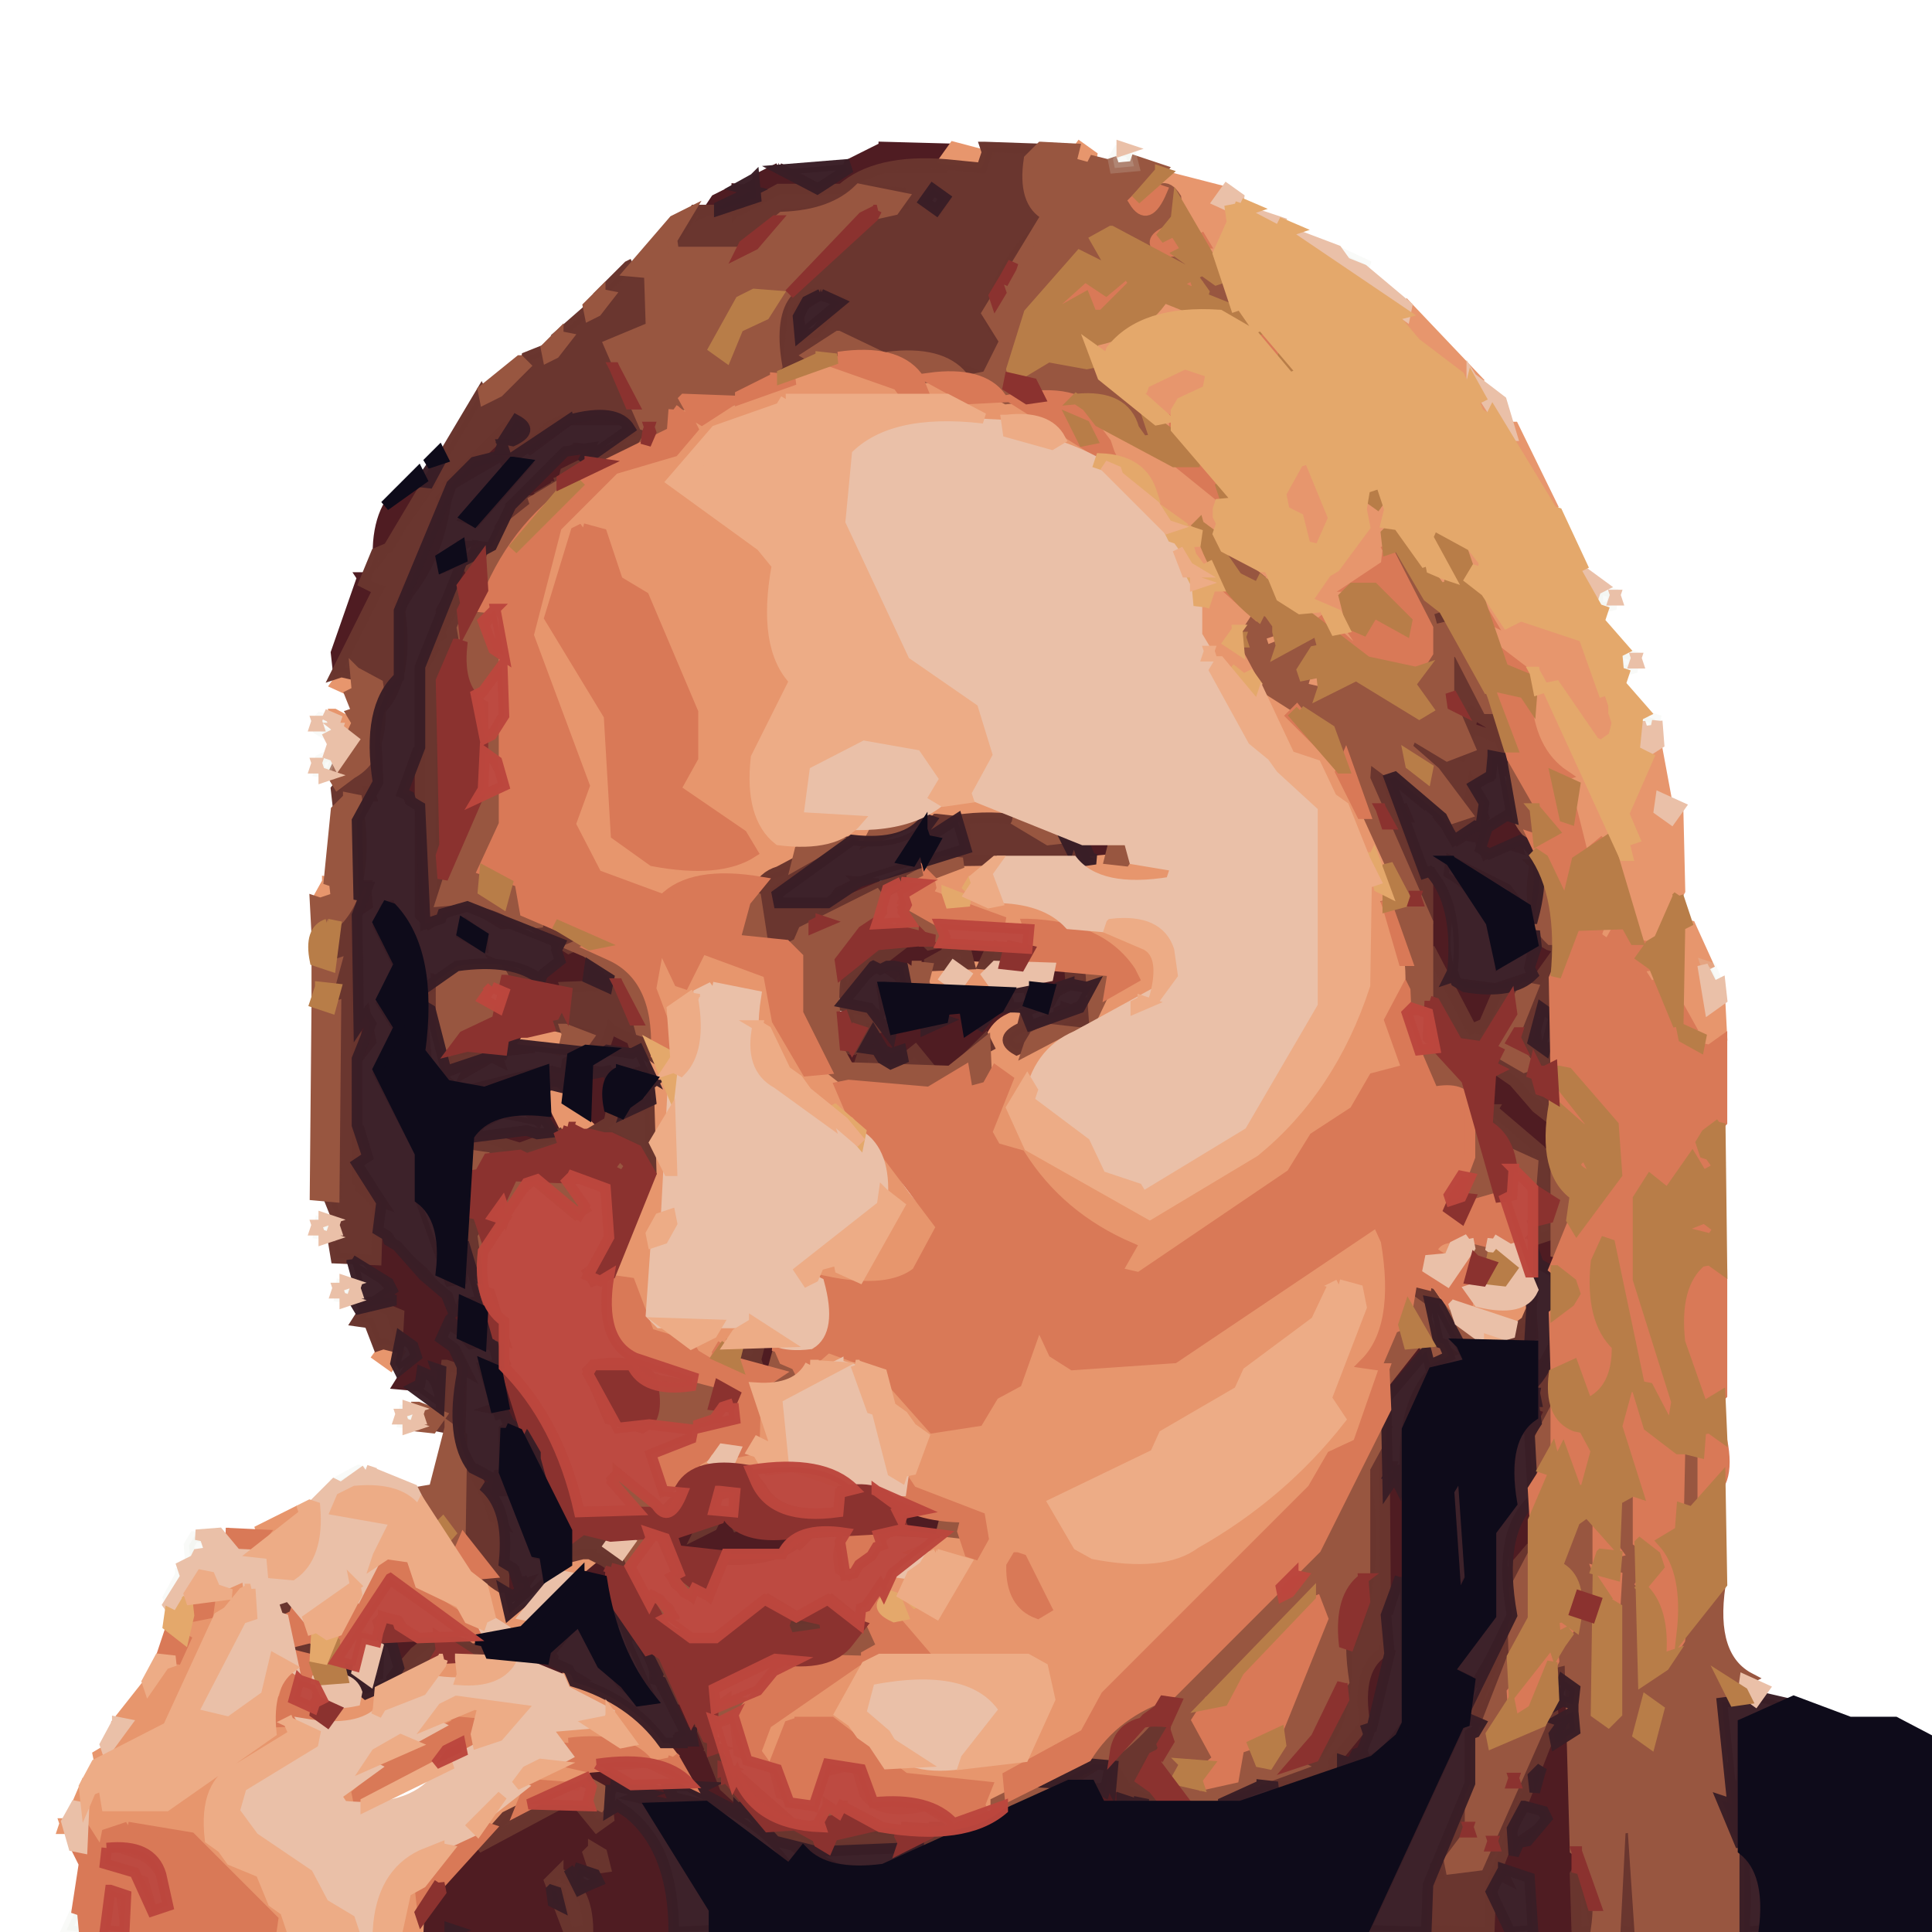 <svg viewBox="0 0 552 552" xmlns="http://www.w3.org/2000/svg"><path fill="#4F1C22" stroke="#4F1C22" stroke-width="3" d="m252.5 42 18.5.5-1.5 5.5h-17l-17 6v-1l6.5-4.5.5-1.5 10-5Zm-30 6 10.5 5.5q-15.42-.92-22.5 6.5v-1l5.5-2.5.5-5.5 6-3Z"/><path fill="#4F1C22" stroke="#4F1C22" stroke-width="3" d="m210.5 54 4.5.5-12.5 5.5 2-3 6-3Zm22 30 1.5.5-2.5 1.5 1-2Zm-3 3-.5 1.5-.5 1.5-.5-1.5 1.5-1.5Zm-69 33 1.5.5-11.5 8.5 6-7 4-2Zm-16 2-.5 1.5.5 2.5 4-2-2.5 3.5-1.5 4.5-1-2-14.5 8.5-.5 1.5-.5-1.5 16.5-16.5Zm-.5 5-1 2h1v-2Zm20.5 1 4.5.5-2.5 4.5-7.5 4.5.5 1.5-12.5 5.5-.5 1.5-.5-1.5 18.5-16.5Zm-47 10 5.5.5-14.5 20.5-.5-2.5q.55-13.45 9.5-18.5Zm10 3-.5 1.5-.5 1.5-.5-1.5 1.5-1.5Zm9 15 3.5.5-13.5 22.5-.5-4.5 10.5-18.5Zm-15 3-.5 1.5-2.5 4.5.5-1.5 2.5-4.5Zm-18 6 2 3 2.5.5L96.5 191l-.5-4.5 7.5-21.5Zm14 1 .5 1.5-1.5 2.5-.5-1.5 1.5-2.5Zm-2 5-.5 1.5-.5 1.5-.5-1.5 1.5-1.5Zm10 9 .5 1.5-2 1 1.5-2.5Zm-2 4 .5 1.5-1.5 2.5-.5-1.5 1.5-2.5Zm297 20 5.5 2.5-.5 3.5-5.5-2.5.5-3.5Zm-301 10 .5 15.5-1.5-.5-1.5-.5-.5-1.5-1.5-.5 4.5-12.5Zm301 11 3.5 8.5-3.5 5.5-2.5-.5 2.5-13.5Zm-315 1 .5 1.5h-1l.5-1.5Zm295 4 1.5 3.5h-1l-.5-3.5Zm32 0 5.5 12.5-3.5-2.5-1.5.5.5 1.5-3-1-6 3-1.5-3.5 2.5-4.5 5-3 1.5.5.5-3.5Zm-123 10 8.5 2.5-2.5 3.5-4.5-1.5-1.5-4.5Zm-47 6 1.5.5-1.5.5v-1Zm144 2 1 2 1.5-.5 5 10q-3.04 15.04 2.5 21.5l11.5 1.5-5.5 11.5-2.5-.5-12-23-1.5-22.5Zm-161 4 5.5.5-13.5 5.5 2-3 6-3Zm-141 1 .5 5.5-3 2 2.5-7.5Zm27 5 1.5.5-1.5.5v-1Zm307 7 3 5 2.5 1.5-5.5 9.5-1.5-4.5 1-5-2-1 1.5-.5 1.5.5-.5-5.5Zm-278 4 9.5 6.5-2 1 2 5-14.5.5-2.5-1.5 2-1 .5-1.5 4.5-3.5-1-4 1.5-1.5Zm97 1 13.5.5-2.5 3.5-10 3-3-1v2l-3-2h-2l-6 5 6-7 7-4Zm18 0 7.5.5-2.5 5.5-4.5-1.5-.5-4.5Zm27 6 3.5 1.5-1.5 4.5-4 2-1-2-3.5-.5 4-2 2.5-3.5Zm-154 2 3.5 1.5-1.5.5-2-2Zm122 10 5.5.5.5 5.5 15-6v1l-7.5 5.5-1.5 3.5-7 5-9 3-5-6-3 2-1-2-3 1-3.5-2.5-1.5-3.5-1.5.5.5-1.5 5 1 16.5-3.5.5-3.5Zm34 0 1.5.5-3.5 1.5v-1l2-1Zm-200 2 1.5 7.5-3.5 4.5-.5-8.5 2.5-3.5Zm45 4 1.5 5.5-4.5.5-1-4 4-2Zm25 0 6.5 3.5.5 1.5 4.5 3.5-3.5-2.5-2 1-7.5-1.5 1.5-5.5Zm71 4 2 3-1.5.5 1 4-1.5-.5-3.5-1.5-1-3 4.5-2.5Zm-103 2 2.5 1.5-1.5-.5-1.5.5.5 1.5-2-1-7 4 1-2 8-4Zm15 6 4.5 1.5-.5 1.5-4-1-1.5.5 1.5-2.5Zm12 0 4.5.5 1 11-2.5 4.5-4 2-2.5-5.5 2-1 1-3-1-7 1.5-1.5Zm257 0 12.5 9.5 1.5 2.5 3.5 2.5-1.5 9.5-2.5-.5-3.5-4.5-10.5-8.5.5-10.5Zm-269 4 4.5 1.5-.5 2.5-4-2-.5 3.5 4 8-2.5.5-3.5-5.5 2.5-8.5Zm-6 8 2.5.5-.5 1.5-2-2Zm-49 4 2.5 8.5-2.5 1.5v-10Zm48 1 5.5 1.5-10.5 3.5-4.5-3.5 9.5-1.5Zm-48 11 6.5 9.5-1.5-.5-4.5-3.5-.5-5.5Zm6 18 2.5 1.5 1.5 2.5 8.5 7.5 5.5 6.5 1.5.5 1.5 4.5 2-1 .5 6.5-2-1-1.5-2.5-2.5 5.5 4 3 3 6-2.5-1.5-3.5.5-.5 1.5-2-1 .5 1.5-.5 2.5-2-3-2.5.5-.5 3.5-5.5-.5 5-8-1.5-3.5-3.5-2.5-3-9 2-1-4-1 3-2-7-8 3-1 .5-7.5Zm330 1 4 1 1.5-.5-.5 9.5-4.5-2.5-1-3 .5-4.5Zm-299 28 1.5 2.5-1.5.5v-3Zm78 3 4.5 2.5-.5 3.5-5.5-1.5 1.5-4.5Zm188 0 1.5 2.5-10.5 12.5-.5-2.5 9.5-12.5Zm35 6 .5 1.5h-1l.5-1.5Zm-296 7 11.5 22.5-1.5.5-1.5-3.5-2.5-6.5-5.5-3.5-1.5-3.5-2.5-.5 3-1 .5-4.5Zm295 2 1 3 2.5.5-4.5 9.5-1.5-2.5 2-6-1-2 1.5-2.5Zm-42 20 .5 1.5h-1l.5-1.5Zm-261 1 4.5 2.5-.5 4.5-2-3-.5 1.5 5 9-2-1-4.5-13.5Zm6 0 1.5 5.5h-1l-.5-5.5Zm258 0 1.5 30.5-1.5 2.5-1.5-.5-2.5 8.5-.5-35.5 2.5-3.5 1 2 1-4Zm37 9 .5 12.5-5.5 6.5-.5-9.5 5.5-9.5Zm-179 3 11.5 2.5-2.5 3.5-9.5-.5.5-5.5Zm-52 1q6.04 7.46 21.5 5.5l-.5 2.5q-10.17 7.33-32 3l-3.5-5.5 14.5-5.5Zm-38 11 5.5 3.5-.5 7.5-3-5-4.5-.5 2.5-5.5Zm-24 3 2.5 1.5 1.5 4.5 1.5-.5-2.5 3.5-3.5-2.5.5-6.5Zm30 10 5.5 7.5-.5 2.5-1-3-3.5-2.5-.5-4.5Zm-63 11 11.5.5-6 5-5.5 6.5 2.5-3.5-2.5-8.5Zm45 3 1.5 2.5-.5 1.5 7.5 4.5-2.5.5-10.5-5.5 4-1 .5-2.5Zm271 0-.5 1.5-2.5 4.5.5-1.5 2.5-4.5Zm-32 1 1.5.5-5.5 21.5-1.5.5v2l-1 4 1 2-4.5 1.5-2-1-1 2 4.5-7.5q5.44-5.06 3-18l5.5-7.5Zm-7.5 29v1h1l-1-1Zm-202.5-28 4.5 8.5h-1l-.5-1.5-1.5-.5v-2l-1.5-4.5Zm238 5 .5 1.5-2 1 1.5-2.5Zm-231 3 19.5 34.5-2 1 3 2-1.5-.5-12.5-6.5 2-1-3-1-8-11 5-1-.5-1.5 1.5-.5-6-12h1l.5 1.5 1-4Zm5.5 14-1 3h1v-3Zm248.5-9 3.5 1.5-1.5 2.5-3.5 1.5 2 1-3 5 2.5.5 3.5-2.5-.5 56.5-11.5-.5q2.84-13.34-3.5-17.5l-5.5.5 1 2-2-1 3.5-7.5 1 2 2-4 6.5-4.5 1-2-2.5-3.5-4.5-.5 2.5-5.5 1 2 1.5-5.5h-2l8.5-20.5Zm-21 3 .5 2.5-5.5 10.5-.5-4.5.5-2.5 1.5-.5 3.5-5.5Zm-256 16 8.5 4.5-4.5 1.5-5.5-1.5 1.5-4.5Zm323 0 2.5 10.5-3-2 .5-8.5Zm-174 2 2 3-1.5.5 8 4-12.5 1.5-2.5-3.5 2.5-1.5 1.5.5.5-3.5 1 2 1-3Zm2.5 7v1h1l-1-1Zm-139.5-4 10.5 2.5.5 1.5 4.5 1.5-5.5.5-9.5-2.5 3-1-3.5-2.5Zm171 3 1.5.5-2.5 1.5 1-2Zm144 0 1.5 7.5h-1l-.5-7.5Zm-338 3 9.5 2.5 2.5 3.5 3.5-2.5 2.5-3.5 6.5 5.5q9.7 9.8 9 30l-23.5.5q-.5-12.5-9-17-5.25 2.75.5 5.5l2 11-31.5.5-2-1-8 1-.5-2.5 15.5-21.5 23-12Zm11.5 12-2 5 4 1 1 1-1-5-2-2Zm-7 6-1 3 4 1 2 1 3-1-1-2-4-2-1 3-2-3Zm-5 6v4l2 1-1-4-1-1Zm61.5-18 4.5 3.5-2.5.5-2-4Zm276 0 1.5 2.5-2-1 .5-1.5Zm-263 6 1.5.5-1.5.5v-1Zm26 0 1.5.5-1.5.5v-1Zm152 6 .5 1.5h-1l.5-1.5Zm17 3-.5 1.5-.5 1.5-.5-1.5 1.5-1.5Zm-1 7 4.5 7.5-4.5.5v-8Z"/><path fill="#E7966D" stroke="#E7966D" stroke-width="3" d="m272.5 42 9.5 2.5-2.5 3.5-9.5-2.5 2.5-3.5Zm36 0 3.5 2.5-.5 3.5-5.5-2.5 2.5-3.5Zm23 8 17.5 4.5-1 5 4 2v2L347.5 77l-13-23-4.5-.5 1.5-3.5Zm30 16 2.5 1.5-1.5-.5-1-1Zm-28 19 6.5 4.5-23 11-.5 1.5-4.5-3.5L333.5 85Zm69 3 19 20-1.5.5-.5 4.5-11-14-9.5-6.5-.5-1.5-1.5-.5 5-1 .5-1.5Zm-42 5 2.5.5 7.5 10.5-10-10-2.5 2.5 9.5 10.5-10.5-8.5 3.5-5.5Zm-123 10 20.5 8.5 1 2-36 2-.5 1.5q-21.37 3.13-30.5 18.5l.5 2.5 28.5 21.5 1 26 5 10-11 21v11l6.5 12.5 9.5.5-7 5 .5 1.5-7 5q-20.83-3.33-30 5l-18.5-7.5-7-17 4-13q-11.56-16.94-16-41l5-9q-2.17-13.17 3-19l16.5-16.5q14.46-.04 20.5-8.5l2-3-1.5-2.5-4.5-3.5q3-5.5 6 1l.5 1.5 2 1 37-17ZM167 151l-2 1-8 25 17 28 2 34 11 7q19 4 28-2l-3-5-19-13 5-9v-13l-14-33-7-5-5-13-5-2Zm171.5-47 7.5 2.5-1.5 5.5-7.5 3.5-1.5 6.5-4.5-1.5 2-1-9-8 3-1 1.5-2.5 10-4Zm-76 4q8.2 7.8 26 6l28 17 .5-1.5-3-5-1-3 1.5-.5 33.5 20.5 1 2-1 2v2l1 2-1.5 2.5-5-2-1 2-1.5.5 1.5 3.5 1-2 16.5 23.5-5 4-.5-1.5-2.5 3.5 3 2 .5-1.5 12 18 3.5 1.5 12 14 14 33h-1l-1.5-3.5-1 4-11-23-3.5-2.5-2.5-7.5-9.5-4.5-5.5-14.5-1.5.5-5.5-7.5-5-3-1 2-5.5-17.5 1.5-2.5 1.5.5 1.5-5.5 1 2 .5-3.5-3.5-1.5-2.5-1.5-.5-1.5-1 2-1.5-.5-3-7 3 1-1.5-5.5-2-1-2 1-13-18-3-1-2 1h-2l-12.5-5.5 2-1-8.5-5.5h-13l-18.5-6.5 1-3-1.5-2.5Zm77.5 48-1 2h1v-2Zm18 37-1 2h1v-2Zm35 52-1 2h1v-2Zm28.5-131 4.5 3.5-.5 2.5-3.5-2.5-.5-3.5Zm11 8 11.5 23.5-4-3-7.5-20.5Zm-59 9 7.5 16.5-4.5 9.5-3.5-1.5-2.5-7.5-3.5-2.5-1-5 4.5-8.5 3-1Z"/><path fill="#E7966D" stroke="#E7966D" stroke-width="3" d="m200.5 133 2.5 1.5-1.5 2.5-2.5-1.5 1.5-2.5Zm153 9 .5 1.5h-1l.5-1.5Zm37 1 4 1 1.5-.5 1 4-1 2v2l-.5 10.5-11.5 7.5 6 16-2.5.5-5-6 1.5-.5-3.5-5.5-2.5.5-.5 1.5-3.5-1.5 3-1-4-2 .5-1.5 2.5-1.5 4.5-6.5 5.5-4.5 4-11v-2l.5-1.5Zm28 13 4.5 2.5 1 8h-1l-.5-3.5-2 1-2-8Zm-10 4 1 3 4.5 2.5-.5 2.5-3.5-1.5-1.5-6.5Zm-50 2 3 1 2.5.5 2 6-7.5-7.5Zm62 4 4.5 3.5 5.5 8.5 6-2 16.5 6.5 5.5 15.5 1.5-.5 2 5-1 3 1 2-2.5 4.5-2 1-4.5-3.5-8.5-13.5-2.5.5 22.5 48.5.5-2.5-2-3h4l-3-7 9.5-18.5 2.5 13.5-2 1 1.5 5.5 4-1 .5 21.5-8.5 15.5-3.5-.5-7.5-29.5-8 5-2.5-2.5-1.5-20.5-7.5-6.5q-5.17-5.83-3-19l1.5.5 1.5-.5-2.5-4.5h-2l-10.5-7.5-5.5-18.5Zm-58 14 3.5 2.5-2.5 3.5-3.5-2.5 2.5-3.5Zm-264 12 3.5 2.5-.5 3.5-5.5-2.5 2.5-3.5Zm276 0 3.5.5-2.5 5.5-3.5-2.5 2.5-3.5Zm-279 12 6.5 3.5-.5 3.5-5.5-4.5-.5-2.5Zm175 24q16.06-2.06 22.5 5.5l-33.5.5v-1l11-5Zm-25 6 10.5.5q-5.78 7.22-20.5 5.5v-1l10-5Zm51 0 11.5 5.5-1.5.5-10-6Zm27 11 12.5 3.5-2.5 3.5q-18.75 2.75-26.5-5.5l16.5-1.5Z"/><path fill="#E7966D" stroke="#E7966D" stroke-width="3" d="m276.5 246 7.5.5-8 7 1.5 2.5 17 2 10 6 12.5.5 1.5 2.5 11.5 5.5-1.5 13.5q-20.93 5.57-32.5 20.5l-1.5 4.5-1-2-4.5 10.5 7.5 10.5 35 17 28.5-19.5q20.72-17.28 30-46l.5-29.5 3.5.5 8 30-5 14 5 9-11 4-7.5 11.5-10.5 6.5-7.5 11.5-24 18-19 8-3.5-1.5 4-7q-20.28-8.72-31.5-26.5l-7.5-2.5-2-9 6-10-3.5-2.5-2.5 1.5q-1.42-12.92 6.5-16.5l4-2-.5 1.5-4 8 7.5 1.5 20.5-12.5 1.5-3.5 6.5-4.5-8.5-9.5-15-6h-13l-10.5-5.5-.5-1.5-6-2-.5 1.5.5 1.5-5.5-2.5 2-3-.5-1.5 10-5Zm-183 6 2.5.5-2.5 5.5-2.5-1.5 2.5-4.5Zm364 12 4.5 1.5-2.5 4.5-3.5-2.5 1.5-3.5Zm23 0 2.5.5 5 11-2 1 1.5 11.5 4-1 .5 9.5-5.5 3.5-2-6-2.5-1.5-1.5-28.5Zm-292 7 1.5.5 4.5 9.5 1.5-.5 4.5-9.5 19.5 7.5q.76 18.24 10.5 27.5l9.5 3.5 3.5 9.5 2.5.5-.5 1.5 4.5 3.5q5.29 17.71 19 27l-7.5 12.5-27 3-3.5-1.5 3-2 1.5-3.5 4.5.5 1.5 3.5 4 1 11.5-20.5-5-4q-1.56-15.44-11.5-22.5l-12.5-8.5-2.5-3.5-3.5-2.5-4.5-10.5-1.5-.5-1.5-10.5q-16.79-2.29-22.5 6.5l-.5 4.5-5.5-16.5 2.5-5.5Z"/><path fill="#E7966D" stroke="#E7966D" stroke-width="3" d="m266.5 276 4.5.5-1 4 .5 1.5-6.5-2.5 2.5-3.5Zm9 0 7.5.5-1 4 .5 1.5-7.5-.5 1-4-.5-1.5Zm193 0 5.5 2.5-1.5 3.5-2.5-1.5-1.5-4.5Zm-316 18 9.5 2.5-2.5 3.5-9.5-2.5 2.5-3.5Zm38 5 1.5.5-.5 1.5-1-2Zm-4 2 5.5 17.5-5 9q7.12 4.88 5 19l-4 2-2 28 12.5 7.5 6.5-4.5.5-1.5 9.5.5-11 8-.5 3.5-6.5-4.5-.5-1.5q-10.77 1.27-13.5-5.5l-3.5-12.5-5 2-.5-1.5 12-29 .5-36.5Zm4 1 .5 1.5h-1l.5-1.5Zm-32 10 9.5 9.5-1.5 1.5-4-2-1.5.5-4-8 1.5-1.5Zm234 37 1.5.5 2 29-6 11 3.5.5 2.5-1.5-9.5 25.5-6.5 2.5-5 9-59 59-6.5 11.5-21.5 11.5-.5 5.5-7 3 1.5-2.5-.5-3.5-23-2-21-16h-9l-5.5 3.5-1.5 8.5-5.5-3.5 12.5-17.5 22-9v1l-7.5 5.5-3 9 6 5 2.5 3.5 3.5 2.5 1.5 3.5h35l5.5-3.5 6-20-2.5-4.5-34.5-2.5 1-2-8-9 2-1-2.5-5.5-3 2-.5-1.5 5.5-8.5 1 2 1.5.5-2 5 9.5 5.5 8.5-14.5-8.5-2.5-3 2-1-2-1.5-.5 13.5-5.5 2 6 2.5-1.5 1-7-1.5-2.5-20.5-8.5-1-4 3-1 3-9-6-5-2.5-3.5-3.5-2.5.5-6.5 14 15q10.75 1.75 14.5-3.5l3.5-6.5 7.5-4.5 4.5-14.5 1.5.5 4.5 8.5 27 2 14-6 49-35Zm-9.5 18-2 1-6 11-18 13-3 6-21 12-3 6-29 14 7 12 5 2q19 4 29-3 24-14 41-35l-4-6 10-26-1-5-5-2Zm-92 78-2 3q0 10 8 13l2-1-7-14-1-1Zm113.5-96 2.5 1.5-1.5 2.5-2.5-1.5 1.5-2.5Zm8 5 6.5.5-7 4 .5 1.5-3.5-2.5 3.5-3.5Zm-4 10 1 3 3.5 2.5.5 1.5 1-4 1 3 4 2h2l16-2 .5 1.5-5.5 8.5-1-2-17-6-1 4-5-12Zm-298 20 3.5 2.5-2.5 3.5-3.5-2.5 2.5-3.5Zm126 1 12.5 4.5q-16.89-3.89-21.5 4.5l6-7 3-2Zm-20 18 4.5 10.5-2.5.5-2-11Zm-14 11 2.5.5-1 4 .5 1.5-6.5-.5 2.5-3.5 1.5-.5.5-1.5Zm9 0 5.5 1.5 2 4-9.5.5.5-1.5 1.5-4.5Zm-127 18 2.5.5L71.5 444l.5-1.5 3-4-.5-1.5 10-5Zm42 4 5.5 10.5-3-2-4-7 1.5-1.5Zm-16 8-2.5 3.5-5.5 11.5-1.5-2.5 6.5-10.5 3-2Zm3 0 5.5 2.5 4.5 9.5 11.5 5.5-3.5-.5-17.5-13.5-.5-3.5Zm51 0 3.5 2.5-6 5-.5-1.5-1.5-.5 4.5-5.5Zm-95 6 2.5 3.5-7 6-1.5 2.5-3.5 2.5L43.5 498l-15 6-.5-2.5 5-3 3-6-2-1 7.5-9.5 4.5-3.5 1.5-3.5 4.5-2.5 1.5-10.5 6.5-1.5-1-4 7-1-2-1 5.5-4.5Zm66 0 5.5.5 4.5 11.5 4-2 1 2 1.5.5-8.5 5.5.5-1.5-1.5-2.5-3.5-1.5-1-3-2.5-9.5Zm-36 10 .5 1.5-1.5 2.5-.5-1.5 1.5-2.5Zm26 14h2l4.5 1.5-1.5 4.5-7.5-.5 3-4-.5-1.5Zm-42 3 .5 3.5-3.5 5.5-2 1-.5-2.5 5.5-7.5Zm77 2q19.94 7.06 31.5 22.5l-.5 2.5-17-6h-12l-1 2q-9.5-4-3-8 15.26-1.76 21 6l-.5-1.5-6.5-8.5-12.5-7.5.5-1.5Zm-58 5 3 1 2-1 .5 4.5-12.5 3.5.5-1.5-1-4 7-1 .5-1.5Zm33 3 2.5.5-.5 6.5-1-2-18 7-2.5-1.5 19.5-10.5Zm-57 4 5.5 3.5-.5 1.5L63 510.5l-3 15 6 5 2.5 3.5 8.5 3.5 3.5 8.5 1.5.5 1 5-4.5.5-24-27-18-3-6.5 2.5 1 3-1.5 2.5-6-14-1.5-.5 1.5-3.5 1 3 3-5 2.5.5.5 5.5h17L78 494.5l.5-3.5Zm30 12 2.5 1.5-9 8 .5 2.5 1.5.5-5.5.5q-7-4.5 4-9l6-4Zm53 0 6.5 1.5-3.5 5.5q-13.62-2.12-17.5 5.5l.5 1.5-10 6-1.5-1.5 8.5-8.5 17-10Zm-143 18 .5 1.5h-1l.5-1.5Zm113 4-8.5 9.5-.5 1.5-.5-1.5 9.5-9.5Zm-12 12 .5 2.5-.5 12.5-5.5-.5q-.75-10.75 5.5-14.5Z"/><path fill="#6A362F" stroke="#6A362F" stroke-width="3" opacity=".996" d="m281.5 42 14.5.5-2 12 5 9q-12.43 9.57-17 27l5 9-5.5 8.5-16-6h-14l-12-6-8.5 5.5.5 1.5-11 5 1.5-2.5 2-20L246.5 63l11.5-4.5-.5-3.5-12-1q-6.83 7.17-21 7l-14 11h-18l-.5-2.5 6.5-9.5h13l11-6h18q9.81-8.69 30-7l10 1 1.5-4.5-.5-1.5ZM267 54l-3 4 4 2 2-3-3-3Zm-34 30-5 5 1 7 4-1 7-9-7-2Zm-53.5-8 1 2 5.5.5q3.75 13.75-2.5 17.5l-9.5 2.5 11 25-1.5 3.5-14 5v-1l6.5-3.5 2.5-3.5 1.5-.5-1.5-3.5h-18l-15 11-.5-1.5 5-8-2.5-1.5-19.5 18.5q-1.96 22.04-14 34 3.44 21.44-5.5 30.5l-2-9-9-2-1.5.5 12-24-4-2 3.5-8.5 3.5-1.5 26.5-44.5 1 2 11.5-8.5.5-3.5 5-2 1 2 4.5-3.5 1-2-2-1 8-7 .5 1.5 4.5-3.5 1-2-2-1 7.5-7.5Z"/><path fill="#6A362F" stroke="#6A362F" stroke-width="3" opacity=".996" d="m163.5 134-2 3-1.5.5.5 1.5 1-4 2-1Zm-5 5-1 2-1.5-.5 2.5-1.5Zm-8 4-2.5 5.5-3.5 4.5-1.5-2.5 4.5-6.5 3-1Zm-10 13-3.5 6.5-1.5 2.5-1.5-2.5 6.5-6.5Zm-4.5 6-1 2h1v-2Zm-4.5 6 1.5 5.5-1.5 10.5-1.5.5-4 10v46l1 3-1 14 5 1-8.5 5.5-2.5-2.5v-70l11.5-23.5Zm277 6 5.5 2.5-2.5 3.5-3.5-2.5.5-3.5Zm6 12 5.5 3.5 12 31h-1l-2.5-4.5-2.5.5-.5 5.5-4.5 1.5q2.25 12.75-4.5 16.5l-4.5-5.5 7-1-17-21q2.75-5.25 5.5.5l10 3 2.5-6.5q-8.37-7.37-5.5-23.5Zm6.5 18-1 4 6 2v-3l-5-3Zm-313.5 7 .5 11.5-5.5 10.5-1-5-5 2-.5-4.5 11.5-14.5Zm283 5 17.5 14.5-9.5-8.5-2.5.5 12 30v10h-1l-17-40 .5-6.5Zm44 17 1.5 2.5h-1l-.5-2.5Zm-167 1 4.5.5-7.5 5.5-.5-2.5 3.5-3.5Zm8 0q21.75-2.25 30 9l1-2 2.5 4.5-37.5.5v-1l4.5-2.5-.5-8.5Zm-36 6 2.5.5-20 14 .5 3.5h18l28-12v1L228 267.5l-.5 2.5q-9.5 2-11.5-3.5-2.75-14.75 6.5-17.5l17-9Zm-138 13 .5 84.5 4.5 5.5 1.5.5-.5 16.5-11.5-.5-1-6 1-4v-2l-2-5 2-1-.5-59.5-1.5-.5 2-17-2-1 4-2 3.5-8.5Zm32 5 15.5 5.5-5.5.5-10-6Zm305 1 5.5 11.5-1.5-.5-2.5-1.5-1.5-9.5Zm-287 5 14.5 5.5-3.5 1.5-11-7Zm112 4 4.5 1.5-2.5.5-2-2Zm-13 2 6.5.5-13 10-3 7 9 2 2 4-4 1-1.5 4.5-3 1-1.5-.5 1-6-3-15 10.5-8.5Zm-5.5 24-2 4 1 1 2-4-1-1Zm26.5-24 4.5 1.5 1 4-11.5.5v-1l4.5-2.5 1.5-2.5Zm12 0 4.5 1.5-1.5 4.5-5.5-.5 2.5-5.5Zm125 1 12 23 3.5-1.5 4.5-10.5 9-3 1 2 5-7 .5 14.5-1.5-.5-4.5 1.5 1.5 10.5 4-1 .5 5.5-2.5 1.5-2.5.5 1.5 5.5 3.5 2.5-.5 5.5-4.5-3.5-6.5-7.5-6.5-4.5 2.5-4.5 8 5 .5-1.5-4-7 5-14-3.5-.5-11 17-7.5-1.5-6.5-11.5-1.5-.5.5-14.5Zm30.5 33-1 4 1-2v-2Zm-270.5-31q12.83 10.17 17.5 28.5l-3.5-2.5-1.5-.5-.5-1.5-6-3-2 6-5.5-.5 1-4-12-3 .5-2.5 2.5-.5 1-3-.5-1.5 2 3 .5-4.5-.5-1.5 12.5-.5-5.5-8.5Zm-26 3 12.5 5.5-8.5.5-4-6Zm163 0 6.5 2.5-2.5 3.5-3.5-.5-.5-5.5Zm-181 4 1.5.5-.5 12.5-5.5-8.5 4-3 .5-1.5Zm187 6 .5 4.5-21.5 9.5q-5.75-3.25 1.5-6.5l1-4-.5-1.5 2 6 17-8Zm-30 11 1 2-6.5 3.5 5.5-5.5Zm-155 2 6 1 5-1 4.5 1.5-13.5 5.5-2-7Zm122 1 8 4 5-4 4.5 5.5-18.5.5-2.5-.5 1.5-4.5 2-1Zm-63 16 .5 16.5-4-3-.5-1.5-8-4h-2l-2.5-.5 5-3 .5-2.5 11-2Zm241 1 13.5 11.5.5 1.5 3-1 .5 13.5-1.5-.5-4.5-2.5-1.5-9.5-4.5.5-.5 2.5-6.5-13.5 1.5-2.5Zm-291 7 13 4 11-4 2.5 5.5-1.5.5h-2l-9 1-3-1-8 2-1-2-5 1 .5-1.5 2.5-5.5Zm-3 19 3 5 2.5.5-.5 16.5q-7.9-6.77-5-22Zm311 4 .5 5.5-4.5 1.5-1.5-4.5 5.5-2.5Zm-39 19 3.5 2.5 2 3-2 1-.5 4.5-5.5-8.5 2.5-2.5Zm-299 6 8.5 3.5-.5 9.5-4-1-1.5.5-2.5-6.5-3.5-.5 3.5-5.5Zm33 1 5.5 15.5h-1l-4.5-15.5Zm299 1 .5 7.5-9.5 2.5v-1l7.5-5.5 1.5-3.5Zm-225 10 4.5.5-1 4 .5 1.5-6.5-2.5 2.5-3.5Zm231 1 .5 18.5-2 1 1-2-3-1-2-6 5.5-10.5Zm-316 5 4.5 1.5-.5 17.5-4-1-2.5-.5 1-4v-2l1.5-11.5Zm23 15 6.5 10.5-1.5 2.5-5-13Zm245 4 .5 62.5q-8.79 4.71-6 21l-9 11 .5 1.5q-5.83 6.67-20 5v-1l14.5-7.5q10.29-9.71 8.5-31.5l1.5-.5q8.75-18.25 4-50l5.5-10.5Zm-263 6 11.5 22.5v16h-1q-15.98-9.61-10.5-38.5Zm24 6 5.5 14.5h-1l-4.5-14.5Zm50 11 1.5.5-1.5.5v-1Zm-2 2-1 2-4 2 1-2 4-2Zm5 0 2.5 1.5-1.5.5-1-2Zm-43 3 7.5 1.5 1.5 5.5 4.5.5-1.5 5.5-6-4-4-2h-2l-4 1-.5-4.5 4.5-3.5Zm271 5 .5 2.5-5.5 10.5-.5-6.5 5.5-6.5Zm-357 14 3.5 2.5-.5 3.5-5.5-2.5 2.5-3.5Zm142 6 13 1 2-1 2 3-1.5-.5-.5-1.5-1.5.5-.5 3.5-10 1-2-4-1.5-.5.5-1.5Zm209 1 .5 11.5-9.5 17.5-2.5-.5 11.5-28.5Zm-345 5 3.5 2.5-2.5 3.5-3.5-2.5 2.5-3.5Zm37 0 2.5 1.5-2.5 5.5-11 6-.5-1.5 6.5-7.5 5-4Zm4 0 10 3 1.5-.5 1 3-5.5.5-7-6Zm59 3 3.5 2.5 3 7-1.5 4.5-6.5-12.5 1.5-1.5Zm260 3 3.5 2.5-.5 4.5-4-1-1.5.5 2.5-6.5Zm-252 10 .5 1.5h-1l.5-1.5Zm249 3 .5 5.5-18 46-.5 13.5-17.5-.5v-12l11.5-28.5.5 10.5-3.5 7.5-2.5 1.5.5 3.5 10.5-3.5 18.5-43.5Zm-245 2 4 8 1.5.5-1 2 2 1 2 4-.5 1.5 1.5.5-.5 1.5 1.5.5 10 13-12-11-8.5-21.5Zm137 0 .5 3.5-5.5 9.5-2.5 1.5-2 5 4 3 .5 1.5 3-1v1l-2.5.5 1.5 2.5-13.5-5.5 2-1-3.5-5.5-4.5-.5 14.5-11.5 6.5-.5 1.5-2.5Zm-35 20 3.5 1.5-34.5 17.5h-10v-1l6.5-3.5.5-1.5h11l23-13Zm54 1 4.5.5-15.5 5.5v-1l11-5Zm-181 5 .5 4.5-3.5 2.5-4.5-5.5 7.5-1.5Zm-23 1 7.5.5-21.5 11.5 8-9 6-3Zm342 1 5.5 15.5h-1l-4.5-15.5Zm-272 5 13.5 3.5 1 2-7.5.5-7-6Zm26 0 11.5 1.5v2l-1.5 2.5-19.5-.5 1.5-3.5 8-2Zm218 0 3.5 2.5-.5 27.5-5.5-.5v-27l2.5-2.5Zm-295 6 2.5 1.5 1 4-3.5.5-1.5-4.5 1.5-1.5Zm282 5 4.5 18.5-5.5.5-.5-16.5 1.5-2.5Zm-292 2q8.42 4.08 8.5 16.5l-5.5.5-5.5-14.5 2.5-2.5Z"/><path fill="#985640" stroke="#985640" stroke-width="3" d="m297.5 42 9.5.5-1 4 5.5 1.5 1-2 4 1 1.5-.5.5 1.5 5.5-.5.5-1.5 7.5 2.5-8 10 3.5 1.5q4.25-10.25 8.5-3.5 1.29 11.29-6 14l19 10 4 8-1.5.5-8.5-4.5 1-2-4-3 .5-1.5-9-2-14-10-4.5 2.5 4 8-1.5.5-7-4L294 89.5l-6 21 5 3-5.5.5-10.5-5.5 5-1 5-10-5-8 17-28q-6.87-3.62-5-16l3.5-3.5Zm-52 12 12.5 2.5-2.5 3.5-9 2L225 83.5q-5.5 6.5-3 21l-3 3-.5 2.5q-9.12 6.88-26.5 5.5l-1.5 8.5-6 2 1.5-2.5-.5-1.5-1.5-.5-10-23 12-5-.5-15.5-5.5-.5L192.5 63l4-2-4.5 7.5.5 3.5h19l12-10q14.48-.52 22-8ZM216 84l-4 2-8 14 4 2 3-8 8-4 3-5-6-1Zm-44.5 0 2.5.5-3.5 4.5-2 1-.5-2.5 3.5-3.5Zm-12 12 2.5.5-3.5 4.5-2 1-.5-2.5 3.5-3.5Zm80 0 11.5 5.5-17.5 1.5-2.5-1.5 8.5-5.5Zm14 6q15.39-1.89 21.5 5.5l-11.5.5-10-6Z"/><path fill="#985640" stroke="#985640" stroke-width="3" d="m299.5 102 13.5 2.5 11.5 13.5 3.5 1.5 2 6-3.5.5-8-9-22.5-4.5-2.5-4.5-2.5-.5 8.5-5.5Zm-151 1 1.5 1.5-7.5 7.5-4 2-.5-2.5 10.5-8.5Zm14 34 1.5 1.5-18 18-8 17 3 1-3 5 6 10-6.5 8.5-2.5-.5-3-18 11.5-27.5 9.5-7.5-.5-1.5 10-6Zm235 19 3.5 1.5 10 16-3 1 1.5 5.5 4-1q10.17 7.83 12.5 23.5h-1l-8.5-16.5-2.5.5v13l6 14-6.5 2.5-10-6-1.5 3.5 8 7 9 12-4.5 1.5-24-18-.5 6.5 18 41v25l-1.5-.5-4 1q2.43-20.43-5.5-30.5l5-1-22.5-49.5-16.5-10.5-8-15 5.5-8.5 4.5 3.5 1 2-6 2 1.5 4.5 15-6 1.5 5.5-3 1-3 10 6.5 1.5 9-5 19 11 1.5-2.5-5-7q6.67-3.33 5-15L397.5 156Zm5.5 60v3l5 3v-2l-5-4Zm-53.5-59 10.5 8.5-.5 2.5-8.5-5.5-1.5-5.5Zm-248 35 6.5 3.5q3.13 19.63-7.5 25.5l-4 3-1.5-2.5 7-15-1.5-2.5 1.5-.5-2-5 2-1-.5-5.5Zm42 13 .5 15.5h-1l-2.5-4.5-2.5-1.5 1.5-4.5 1.5-.5 2.5-4.5Zm289 12q7.39 6.11 5.5 21.5h-1q-7.08-7.14-4.5-21.5Zm-289 8 .5 9.5q-7.87 5.12-6 20l5.5 3.5 2-6 4.5 2.5 1.5 7.5 3.5 1.5-5.5.5q-7.03-7.97-23.5-6.5l9.5-29.5 8-3Zm-44 3 2.5.5q4.13 24.13-5.5 34.5l-1-2-5 6-.5-9.5 1.5.5 4.5-1.5-.5-4.5-1.5-.5 2-20 3.5-3.5Zm159 6 3.5.5-13.5 5.5 1-2 9-4Zm31 0 14.5 5.5-4.5.5-10-6Zm-55 6 4.5.5-11.5 6.5 1-4 6-3Zm83 0 6.5 2.5-2.5 3.5-4.5-.5 1-4-.5-1.5Zm-48 6 5.5.5-14.5 5.5v-1l9-5Zm169 1q6.91 6.59 5.5 21.5h-1q-7.31-6.81-4.5-21.5Zm-187 8 .5 5.5-4.5 5.5-4.5 3.5q-7.5 8.5-3 29v2l2.5 4.5 29 1 10-8 .5 11.5-5.5 2.5-1-6-4.5 1.5-.5 1.5q-7.83 6.17-25 3l-9.5-7.5-8-16-2-18 2-1 1.5-3.5 22-11Zm-37 1 1.5.5 2 13-5.5.5-2.5-6.5 4.5-7.5Z"/><path fill="#985640" stroke="#985640" stroke-width="3" d="m259.5 258 9.5 5.5v2l1 3-2.5.5-9.5-4.5 2-1-2-4 1.5-1.5Zm-92 11 16.5 14.5 2 12-1.5-.5-1.5-.5q-3.84-15.16-15.5-22.5l-3.5-1.5 3.5-1.5Zm-77 6 4 1 1.5-.5-1.5 5.5-4 2v-8Zm42 1q9.5-2 11.5 3.5l-.5 3.5-3-1-2.5 3.5 4.5 2.5 1.5-.5-2.5 4.5-13 8-2.5-2.5v-18l6.5-3.5Zm128 0 4.5.5-1 4 .5 1.5-6.5-2.5 2.5-3.5Zm51 0 6.5 2.5-5.5 11.5-1-14Zm124 6 2.5.5-6 15 5 7-1.5.5-9.5-5.5 9.5-17.5Zm-345 5 4 1 1.5-.5-.5 54.5-5.5-.5.5-54.5Zm71 7 6.5 2.5-2.5 3.5-4.5-.5 1-4-.5-1.5Zm138 0 4.5.5-10.5 5.5.5-1.5 1.5-2.5 4-2Zm110 4 10.5 15.5-2.5-1.5-9.5-2.5-3-9 5-1-.5-1.5Zm11 21 7.5 22.5-7.5 3.5-1-3-1.5-.5 2-5-3-1q5.65-4.35 3.5-16.5Zm-286 11 3.5.5-1.5 5.5-4.5-1.5 2.5-4.5Zm42 0 3.5 2.5-2.5 3.5-3.5-2.5 2.5-3.5Zm256 0 5.5 2.5-.5 6.5-5-9Zm12 3q6.25 3.75 5.5 14.5l-5.5 11.5v-26Zm-298 3 16.5.5-1 2 5 7-2.5 1.5-12-10-6.5 5.5-1.5 4.5-1.5-4.5 3.5-6.5Zm-5 12 2.5.5-5.5 8.5-.5-3.5 3.5-5.5Zm281 6 3.5 2.5-.5 4.5-4-1-1.5.5 2.5-6.5Zm-20 17 3.5 2.5 4.5 10.5 3.5 2.5-5.5 2.5-1.5-4.5v-2l-4.5-11.5Zm12 3 6 8 3.5 1.5-6.5.5-3-10Zm-15 4 1.5.5 1.5 5.5 1.5.5-7.5 9.5-.5-10.5 3.5-5.5Zm-177 7 2 5 3.5.5-.5 2.5-7 3 1.5-2.5-1-3 1.5-5.5Zm-36 9 11 2 1-2 6.5 2.5-1 5 2 1-2.5 3.5-4.5 1.5 4 1-4.5 2.5-1-3-12.5-1.5 1.5-12.5Zm-67 8 6.5 2.5-2.5 3.5-4.5-.5 1-4-.5-1.5Zm276 1 .5 5.5-6 11v31q-9.35 8.65-6 30l-15 23 2 1-31.5 11.5-9.5-12.5q7.31-4.19 6-17l-3.5-.5-4 5q-16 18.5-44 25v-1l28-14q7.75-12.25 23-17l30-30 1 2 4.5-3.5 1-2-2-1 6-6 19.5-40.5ZM375 456l-33 35 6 11-12 5 2 3 15-2 1-7 4-3 2 6h3l15-46-3-2Zm68.5-52 .5 10.5-5.5 10.5-.5-10.5 5.5-10.5Zm-315 4 3.5 2.5-.5 31.5-5-7-1.5.5-7-9 6-1 4.5-17.5Zm353 6 4.5 1.5q3.5 13-2.5 16.5l-3.5-1.5 1.5-16.5Zm-305 7 12.5 10.5-6.5.5-7.5-9.5 1.5-1.5Zm288 5 3.5 1.5 1.5 52.5 8.5-6.5 13.5-20.5q-3.01 20.51 8.5 26.5l-2 1-.5 2.5-5-3-.5 2.5 2.5 3.5-2.5.5v36q9.18 8.32 6 29l-29.5.5-2-30-3.5.5-1.5 29.5-5.5-.5q2.44-16.94-6-23l-1.5-54.5-4 1-.5-2.5 6.5-11.5 4 1 1.5-.5v28l2.5 2.5 3.5-2.5v-61l2.5-2.5Zm6.5 60-3 10 4 2 2-9-3-3Zm-214.5-55 1.5.5-1.5.5v-1Zm13 1 6.5 2.5-2.5 3.5-4.5-.5 1-4-.5-1.5Z"/><path fill="#985640" stroke="#985640" stroke-width="3" d="m452.5 432 3.5 2.5-.5 22.5-4-1-1.5.5-5-10 7.5-14.5Zm-273 6 6.5 1.5-5.5 7.5-1.5-3.5 1-4-.5-1.5Zm258 7 .5 17.5-5.5 10.5-.5-17.5 5.5-10.5Zm-243 4 3.5 5.5-.5 1.5-4.5-3.5-1-2 2.5-1.5Zm-8 7 4.5 3.5 1 2-2.5.5-3.5-2.5.5-3.5Zm60 3 5.5 11.5q-4.36 5.64-16.5 3.5v-1l7.5-4.5 3.5-9.5Zm185 16 .5 11.5-6 11 1.5-.5 13-5-.5 1.5-17.5 39.5-8 1-.5-2.5 6-8v-19l11.5-29.5Zm-224 11 5.5.5-2.5 4.5h-2l-3 1-1.5-3.5 3.5-2.5Zm-38 24 4.5 2.5-2.5 3.5-3.5-1.5 1.5-4.5Zm67 6 3.5 2.5-2.5 3.5-3.5-1.5 2.5-4.5Z"/><path fill="#E3E4DD" stroke="#E3E4DD" stroke-width="3" opacity=".184" d="m319.5 43 3.5.5 1 4-5.5.5-.5-2.5 1.5-2.5Zm63 29 7.5 3.5-.5 1.5-7-5Zm74 96 4.5 1.5-.5 3.5-4 1v-6Zm6 18 4.5 1.5-.5 3.5-4 1v-6Zm6 18 4.5 1.5-.5 3.5-3.5-.5-.5-4.5Zm-377 1 3.5.5 1 4-2.5.5-2.5-1.5.5-3.5Zm2 11 2.5.5-1.5 4.5-3.5-.5.5-3.5 2-1Zm394 60 1.5.5 2 5-1.5.5-2-6Zm-396 73 3.5.5-.5 3.5-3.5-.5.5-3.5Zm6 18 3.5.5-.5 3.5-3.5-.5.5-3.5Zm18 36 3.5.5-.5 3.5-3.5-.5.5-3.5Zm-13 17 1.5.5-7.5 4.5-.5-1.5 6.5-3.5Zm-47 19 3.5.5 1 4-4 1-1.5 3.5-.5-6.5 1.5-2.5Zm-4 11 1.5.5-4.5 7.5-.5-1.5 3.5-6.5Zm-30 96 2.5.5-.5 5.5-4.5-.5 2.5-5.5Z"/><path fill="#391E26" stroke="#391E26" stroke-width="3" opacity=".98" d="m241.5 47 .5 1.5-8.5 5.5-10.5-5.5 18.5-1.5Zm-26 4 .5 5.5-10.5 3.5v-1l9.5-4.5-4-1 4.5-2.5Zm51 3 3.5 2.5-2.5 3.5-3.5-2.5 2.5-3.5Zm-32 30 5.5 2.5-11.5 9.5-.5-5.5 2.5-4.5 4-2Zm-87 36q5.5 3-1 6l-2.5-.5 3.5-5.5Zm15 0q13.75-3.75 17.5 2.5l-13.5 9.5 2-4-7 1-15.5 15.5-5.5 11.5-8.5 4.5-12 30v23l-5 13 2 1 .5 1.5 2.5 1.5 1.5 33.5 4.5-1.5.5-1.5 7-2 26.5 10.5-1 2 1 3-5 4-.5 1.5q-7.69-6.31-24-4l-10 7-9-24-1.5.5-2 5 6 12-5 10 5 8-6 12 12 23v13l8.5 23.5 3.5-.5.5-10.5 5.5 18.5-2.5-1.5-3.5.5-.5 1.5-2 1-2-5-6.5-5.5-7.5-8.5-2.5-1.5-.5-1.5-2.5-1.5 1-8-7-11 3-2-3-9v-19l4-10-1.5-2.5-2 3-.5-31.5 3-8h-1l-1.5 3.5-.5-22.5 6-11q-3.35-21.35 6-30v-19l15-36 6.5-6.5 8-2 1 2 18-12ZM147 132l-14 16 3 1 14-16-3-1Zm-15 24-6 4 1 2 5-2v-4Zm1 108-1 3 6 3v-2l-5-4Z"/><path fill="#391E26" stroke="#391E26" stroke-width="3" opacity=".98" d="m143.5 127 .5 1.5h-1l.5-1.5Zm-18 3 .5 1.5-3.5 6.5-4.5-.5 3-1 4.5-6.5Zm301 86 2.5.5 3 17-1.5-.5-5.5 3.5-2 6 2.5 1.5 9-4q8.25 4.75 3.5 22.5h-1l-6.5-8.5-16-8-.5 3.5q12.91 7.09 14.5 25.5l7-5 2 1 1-5 .5 4.5-2 6 1 2q-5.73 5.77-19.5 3.5l-2.5-1.5-.5-1.5-1.5.5 1-2q1.84-19.34-6.5-28.5l-1.5.5-10-27 1.5-.5 13.5 11.5 2 4 1.5 2.5 6-4 1.5.5 1-7-3-5 5-3 .5-5.5Zm-162 18 1.5.5-8 11 2.5.5 3-5 1 4 2.5-4.5-2-1 8.5-5.5 2.5 8.5-30.5 9.5-9 6h-14l-.5-2.5 21.5-15.5q15.26 1.76 21-6Zm40 6 1.5.5-.5 1.5-1-2Zm3 0 2.5 1.5 1.5 3.5 1.5.5-3.5.5-2-6Zm-139 36 5.5 3.5-.5 2.5-5.5-2.5.5-3.5Zm81 0 2 1 2-1h2l2.5.5 1 5-7 1 1 7-.5 1.5 1.5.5-.5 1.5 1.5.5-.5 2.5-6-8-7.5-1.5 8.5-10.5Zm56 5 5 1 1.5-.5-3.5 6.5-14 5-2-5q-10.88-1.38-13 6l5-6 3.5-2.5-1-3 7.5-.5-.5 1.5 1.5 4.5 4.5-1.5 2.5-4.5 3-1Zm-185 6 2.5 1.5 4.5 17.5 16.5-5.5.5-2.5 22.5 2.5-5 3-.5 3.5-4-1h-2l-24 6-9.5-7.5-1.5-17.5Zm320 1 3.5 2.5-2.5 9.5-3.5-2.5 2.5-9.5Zm-172 3 1.5.5-5.5 2.5v-1l4-2Zm-19 4 3 5 2 1 3-1 .5 2.5-3.5 1.5-2.5-1.5-1.5-2.5-3.5-.5 2.5-4.5Zm-76 5 7 1 2-1 3.5 7.5-2.5-1.5-9 3-1-3-5 1-.5-3.5 5.5-3.5Zm-16 8 4.5 1.5-.5 1.5-4-1-1.5.5 1.5-2.5Zm28 2 .5 4.5-7.5 3.5.5-1.5 2.5-3.5 4-3Zm-42 8 10 2 1-2 3.5 5.5-4.5.5-3-1-16 2 3-4 6-3Zm295 40 1 3 4.5 2.5q3.24 21.74-5.5 31.5l-1.5-11.5 1.5-25.5Zm-338 2 10.5 6.5 1 2-3 2 4 1-10.5 2.5-1.5-2.5 1-4v-2l-1.5-5.5Zm308 12 2.5.5 9 17-12 4q-7.45 9.55-6.5 27.5l-1.5-.5-.5 3.5-1-2-2 3-.5-25.5 11.5-13.5 1 4 5.5-2.5-1.5-3.5-1.5-.5-2.5-11.5ZM398 419l-1 2h1v-2Zm-269.5-42 6 7 3.5-.5.5-4.5 1.5 3.5-.5 1.5 1.5.5 3 10h-1l-2.5-4.5-2.5.5 4.5 13.5 1.5-.5 2 4-2 1v12l9.5 23.5 2.5.5.5 5.5 1.5.5-12.5 10.5-1.5-6.5 2.5 1.5 3.5-2.5-.5-1.5-1.5.5-1.5-4.5-2.5-1.5q1.67-15.67-6-22l2 1 .5 1.5.5-4.5-6-3q-6.5-8.5-3-27v-2l-2.5-5.5-3.5-2.5 2.5-5.5Zm14.5 43v6h1l-1-6Zm-28.5-38 3.5 2.5 1 3-5 4-1-2 1.5-7.5Zm10 9 1.5.5-.5 10.5-7.5-5.5 2-1 .5-3.5 3.5 1.5.5 1.5.5-2.5-.5-1.5Zm314 7 .5 2.5h-1l.5-2.5Zm0 5 .5 3.5-2 3 1 19q-10.31 9.19-6 33L420.5 485l-1-5-5.5-2.5 12-16v-24l6-8q-3.06-19.56 6.5-26.5Z"/><path fill="#391E26" stroke="#391E26" stroke-width="3" opacity=".98" d="m147.5 408 3.5 2.5 4 8-.5 1.5 1.5.5-1 2 1 2h-1l-6-12 .5-1.5-1.5-.5-.5-2.5Zm269 13 1.5.5 2 29-2.5 4.5-1.5-.5-2-29 2.5-4.5Zm-15 30 .5 41.5-6.5 8.5-6 3 .5-1.5-.5-1.5-3 2 1-2 1.5-.5 2-5-.5-1.5 1.5-.5 5-21-1-11 3.5-9.5 1.5.5.5-1.5Zm-227 8 3 5 5.5 4.5 5 10-.5 1.5 1.5.5 7 15-2 1 .5 1.5h-5q-9.01-12.49-25.5-17.5l-1.5-3.5-5.5-2.5v-2l7.5-9.5 1.5.5 11.5 17.5 4.5 3.5.5 1.5 3.5-.5-11.5-26.5Zm-66 9 3.5 1.5 2 7-2.5 4.5-7 3-5.5-4.5-2-4 1.5.5 3.5 1.5 1.5 2.5 4.5-1.5.5-10.5Zm338 12 3.5 2.5-.5 4.5-3-1-2.5 1.5 2.5-7.5Zm57 5 6.5 1.5-1.5 3.5-10.5 2.5-.5 22.5-1-2-.5 4.5 2 9h-1l-5-12 3 1-3-29 11.5-1.5Zm-54 4 .5 5.5-5.5 3.5-.5-2.5 2.5-3.5-1.5-.5 4.5-2.5Zm-30 2 3.5 1.5-1.5 2.5-1.5.5v14l-12 29-.5 13.5-17.5-.5 27.5-59.5 2-1Zm-222 4 .5 2.5h-1l.5-2.5Zm186 8 1.5.5-1.5.5v-1Zm-71 1 5.5.5-.5 5.5-1-2-1 4-2-1-1.5.5-.5-1.5-9.5-.5 10.5-5.5Zm128 1-.5 1.5-1.5 5.5-.5-4.5 2.5-2.5Zm-266 5 10.5 2.5-3 1 9 2-5 1 18 29v6l-11.5.5q.01-23.51-13-34l-3-2-2.5 1.5.5-7.5Zm16 0 10.5.5-2 1 10.5 5.5 3-1 9 10 12 3 24-1 2 1 3-1v1q-6.83 7.17-23 5l-10-5-4 5q-10.8-16.2-33.5-20.5l-1.5-3.5Zm20.5 7v1h1l-1-1Zm149.5-7 4.5.5-15.5 5.5v-1l11-5Zm-40 4 1.5.5-1.5.5v-1Zm5 1 2.5.5-2.5.5v-1Zm110 1 5.5 1.5 1 2-5.5 6.5-2.5.5-1.5 3.5-.5-7.5 3.5-6.5Zm63 13q7.56 6.44 5.5 22.5l-5.5.5v-23Zm-336 5 2 3 1-3 4.5 1.5 1 2-3.5 1.5-2 1-3-6Zm267 0 7.5 2.5 1 15-6.5.5-5.5-11.5 3.5-6.5Zm-272 6 1.5.5 1 4-2-1-.5-3.5Zm-29 11 1.5.5-1.5.5v-1Z"/><path fill="#D97957" stroke="#D97957" stroke-width="3" d="m329.5 52 1 2 1.5.5q-4 9.5-8 3l5.5-5.5Zm4 14 3.5 1.5 2 4-6.5.5q-5.5-3 1-6Zm9 1 1.5 2.5h-1l-.5-2.5Zm-21 11 2.5 2.5-9.5 9.5-2.5-.5-2.5-4.5-9 5-.5-2.5 9.5-8.5 6 4 6-5Zm16 2 4.5 1.5-.5 2.5-4.5-2.5.5-1.5Zm23 14 7 8-1.5.5-.5 1.5-7.5-7.5 2.5-2.5Zm-121 8q16.38-2.38 22.5 5.5l2 5-4.5 1.5-3-4-18.5-6.5 1.5-1.5Zm-18 6 5.5.5-15.5 5.5v-1l10-5Zm44 0q15.02-2.02 20.5 5.5l-9.5.5-11-6Zm-70 6 13.5.5-8.5 5.5-2.5-1.5-2.5-4.5Zm94 0q18.6-3.6 24.5 5.5l-1 3 3 4 1 3 1 2-1.5-.5-27-17Zm17.5 6 3 6h2l-2-4-3-2Zm-114.5-3 4.5 3.5 1 2-5.5 6.5-17 5-16.5 16.5-8 31 16 43-4 11 7.5 14.5 19 7q8.11-8.39 28-5l-4.5 5.5-3 11 14.5 1.5 3.5 3.5v16l8 16-5.5.5-8.5-14.5-2.5-13.5-19-7-5 10-1.5-.5-4.5-9.5-1.5.5-2 11 6 16-4.5 1.5q.7-20.7-13-27l-5.5-2.5 2-1-21-9-1.5-8.5-10.5-3.5 6-13v-59l-1.5-2.5-4.5-.5q8.33-22.67 27-35l-.5-1.5 27.5-13.5.5-6.5Zm143 5 14.5 15.5-2 1-.5 2.5-10.5-8.5 5-1-6.5-9.5Z"/><path fill="#D97957" stroke="#D97957" stroke-width="3" d="m166.5 151 5.5 1.5 4.5 13.5 7.5 4.5 14 33v13l-5 9 19 13 3 5q-9.41 6.09-28.5 2.5l-10.5-7.5-2-34-17-28 7.5-24.5 2-1Zm230 6 11.5 22.5v7l-3.5 5.5q-20.29-1.21-27.5-15.5l10.5 9.5 2.5-.5-4-6 1.5.5 2.5-.5 2.5-4.5 9 5 .5-2.5q-2.29-10.21-15-10l9-6 .5-4.5Zm-46 9 9.5 10.5-10-9 .5-1.5Zm70 3 4.5 7.5-2-1-2.5-6.5Zm6 16 8.5 6.5-3.5.5-4.5-3.5-.5-3.5Zm0 11 9.5 2.5q.83 16.17 11 23l-3 1 3.5 11.5 2-1 3 12 6-5-5 6-3.5.5-2.5 10.5-1.5-.5-8-17 1.5.5 4.5-2.5-12-21-5.5-20.5Zm-56 7 11 14-12.5-12.5 1.5-1.5Zm14 14 5.5 15.5h-1l-6-12 1.5-3.5Zm-119 34 .5 2.5-1 2 22 8-17.5.5-11.5-6.5 1.5-3.5 6-3Zm131 8 5.5 15.5h-1l-4.5-15.5Zm-103 5q20.89.61 29.5 13.5l1 2-7 4 1-6-16.5-1.5h-2l-6.5-.5 1-10-.5-1.5Zm157 0 6.5.5-1 3 3.5 2.5 2.5-4.5-.5-1.5 4.5 1.5 2.5 4.5 2.5.5-2 3 1.5 2.5-2.5.5 3.5 5.5 2-1 6 12 1-4 2.5 4.5-3 1 3.5 4.5 5 1 3.5-2.5v23l-3.5 3.5-1.5.5-1 3 1.5 2.5 3.5 2.5-2.5 3.5-2.5-.5-2.5-4.5-7 10-5-4q-7.97 8.03-3.5 28.5l6 13q-1.45 16.45 5 25l-1.5 3.5-1.5-.5-5.5-10.5-2.5.5q.89 12.61 9.5 17.5l2.5.5-.5 23.5-4.5 2.5q8 8.5 5 28l-3.5 5.5-2.5-.5q1.83-14.83-5-21l5-6-1.5-2.5-4.5-3.5v-20l-6-18 3.5-6.5 2.5-.5v-11l-6-13-2.5-16.5-1.5.5-2 16 6 18-8.5 11.5-4-11-5 2-.5-16.5 5-4 1-3-1.5-2.5-4.5-3.5 5.5-13.5 1 2q13.84-5.16 11.5-26.5L447.5 306l-3 1-.5-27.5 6.5-15.5Zm-49 19 .5 11.5 7.5 17.5q8.75-1.75 10.5 3.5v15l-6 16 4.5 1.5 3-4 7-2 4.5 12.5-3.5-.5-4 1-4-1h-2q-8.75-1.75-10.5 3.5l3 2-4 1-.5 6.5-4-1-2 12-3.5 1.5-4.5 10.5-3.5-.5q10.24-10.26 6-35l-2.5-5.5-58 39-29 2-5.5-3.5-3.5-7.5-1.5.5-5.5 15.5-6.5 3.5-4.5 7.5-13 2-16-18-14-5-8 7-1-2-3.5-1.5-1.5-3.5-1.5-.5 13-2 1.5-16.5q18.43 3.93 26.5-2.5l7-13-24.5-32.5-1.5-.5-3-7 2.5-.5 23 2 10-6 1 6 5.5-1.5 2.5-4.5 3.5 2.5-6 15 2.5 4.5 7 2q11.22 17.78 31.5 26.5l-4 7 6.5 1.5 43.5-29.5 6.5-10.5 11.5-7.5 5.5-9.5 9.5-2.5-5-14 4.5-8.5Zm3.5 66-2 3 3 1 1-2-2-2Z"/><path fill="#D97957" stroke="#D97957" stroke-width="3" d="m444.5 310 10.5 11.5-2.5 1.5q-10.6-2.1-8-13Zm8 20 3.5 5.5-2.5.5q-6.5-3-1-6Zm34 18 4.5 2.5-2.5 3.5-7.5-2.5.5-1.5 5-2Zm-67 10 1.5 8.5-1.5 5.5-4.5-2.5-.5-2.5-1 4-3-4-1.5-.5 6-1 4.5-7.5Zm67 2 5.5 3.5v35l-3.5 3.5-2.5-.5-6-18v-11l6.5-12.5Zm-310 6 3.5.5 5.5 14.5 11.5 3.5 1.5 2.5 5 3 3-6-1.5 2.5.5 1.5 16.5 4.5-6 4-.5 17.5-5 1-8-1-1 2-2.5 1.5-1 2 2 1-10.5 5.5-3.5-10.5 24-10-1.5-9.5-23-6-9.5-7.5-2-14 2.5-2.5Zm219 25 .5 11.5-20 40-41.5 41.5q-15.94 5.06-24 18l-22 11-.5-5.5 22-12 6-11 59-59 5.5-9.5 7.5-3.5 7.5-21.5Zm49 9 6 8 2.5.5 3 11-3.5 6.5-2.5-.5-3.5-10.5-2 4v-19Zm42 8 5.5 3.5q2.75 13.75-5.5 16.5v-20Zm-45 12 2.5.5-5.5 13.5-.5-8.5 3.5-5.5Zm-183 3 2 3 19.5 7.5 1 6-2.5 4.5-1.5-.5-2-6 1-4q-15.05.05-23-7l5-1 .5-2.5Zm198 13 5.5 7.5-5.5 1.5v-9Zm-392 2 10.5.5-4.5 5.5-4.5-2.5-1.5-3.5Zm179 0 8.5 1.5-9.5 10.5-2.5-1.5q-1.75-8.75 3.5-10.5Zm-111 2 7.5 9.5-5.5.5-3.5-6.5 1.5-3.5Zm-21 4 2.5 1.5 9.5 11.5 16.5 10.5-4.5.5-22.5-15.5-.5-1.5-3.5 2.5-6.5 11.5-3.5 2.5-2.5 5.5-1.5-4.5 6.5-11.5 1 2 9-15Zm179 1 1.5.5 7 14-2.5 1.5q-7.69-2.81-7.5-13.5l1.5-2.5Zm166 4 5.5 1.5-.5 8.5-4.5-2.5 2-1-2.5-6.5Zm-205 4 1.5 2.5-1 3 12 14-16.5 1.5v-1l4.5-2.5-5-11 4.5-6.5Zm-195 3 3.5 1.5-.5 3.5-5 1-.5-3.5 2.5-2.5Zm319 0 2.5 6.5-13.5 33.5-10.5 3.5-1.5 8.5-9 2-1.5-2.5 6-5-6-11 3.5-5.5 8.5-4.5v-4l21.5-21.5Zm-291 4 5.5 8.5-1.5-.5-4 1-2.5-6.5 2-1 .5-1.5Zm360 2 4.5 2.5-2.5 3.5-2.5-.5.5-5.5Zm-396 4 4.5 2.5-2.5 5.5-4.5-.5 2.5-7.5Zm395 3 .5 5.5-7.5 15.5-4 2-.5-8.5 11.5-14.5Zm-359 4 4 1 2.5.5-1 4-.5 2.5-4-1-1.5 5.5 6 4 1 2-11.5.5-1.5-4.5 3-2 3.5-12.5Zm143 1 17.5.5-26 18-3 8 2.5 3.5-7.5-3.5-1-9 13.5-15.5 4-2Zm-96 18 5.5.5-4.5 7.5-1-2-29 17-.5-2.5 9-8-2-1 22.5-11.5Z"/><path fill="#D97957" stroke="#D97957" stroke-width="3" d="M228.5 492h9l21 16 23.5 2.5-2 5 .5 1.5-8 4-8-5q-13.34 2.84-17.5-3.5l-2.5-8.5-10.5 2.5-1.5 9.5-9.5-3.5-2-8 4.5-11.5 3-1Zm-66 6q16.06-2.06 22.5 5.5l-16.5 1.5-6.5-1.5.5-5.5Zm30 4 4 7-9.5-4.5 5-1 .5-1.5Zm-38 8 6.5.5-12.5 6.5 2-5 4-2Zm-118 12 18 3L78 548.5l-.5 3.5-41.5-.5-1.5-11.5-4.5 1.5-.5 10.5-5.5-.5-.5-5.5-1.5-.5 2-13-2-4 2-1 .5-4.5 7 11 9.5 3.5 2.5 8.5 4.5-1.5q-.25-10.75-7.5-14.5L30 526.5l.5-2.5 6-2Zm102 0 1.5.5-19.5 21.5-.5-4.5 12.5-14.5 6-3Z"/><path fill="#EAC0A8" stroke="#EAC0A8" stroke-width="3" d="m320.5 42 1.5.5-1.5.5v-1Zm30 12 3.5 2.5-.5 3.5-5.5-2.5 2.5-3.5Zm5 6 10.5 3.5-.5 2.5-10-6Zm12 6 14.5 5.5 2.5 3.5 5 2L402 87.5l-.5 2.5-34-24Zm53 42 8.5 6.5 3 10h-1L420.5 108Zm-162 12 29.5 1.5.5 2.5q31.39 5.11 45.5 27.5l8 16v14l20.5 34.5 3.5 2.5 8.5 9.5 3.5 2.5v57L353.5 327l-27 15-2-3-12.5-5.5-2.5-7.5-15.5-11.5q2.31-13.69 13.5-18.5l26.5-14.5 1-8-6.5-7.5-23-2q-6.99-7.51-21.5-7.5l-2-7 3.5-3.5h21q7.62 9.38 28 6l1.5-4.5-12-2-1.5-5.5h-13L276 226.5l6-16-9.5-13.5-17.5-11.5-15-36v-17l2.5-4.5 16-8Zm192 42 7.5 5.5-2 1-.5 1.5-5-8Zm11 8 .5 1.5h-1l.5-1.5Zm6 18 .5 1.5h-1l.5-1.5Zm-375 16 3.5 1.5-.5 1.5-1-2-2-1Zm-2 2 .5 1.5h-1l.5-1.5Zm383 0 .5 6.5-5.5 3.5-.5-8.5h1l.5 1.5 3.5-.5.5-2.5Zm-377 2 4.5 3.5-4.5 6.5-1-2-1.5-.5 1-3-1-2 2-1 .5-1.5Z"/><path fill="#EAC0A8" stroke="#EAC0A8" stroke-width="3" d="M246.5 210q15.73-2.23 20.5 6.5l3 8-2.5 3.5 1.5.5q-12.34 10.66-40.5 5.5l-.5-11.5 2.5-4.5 16-8Zm-156 8 .5 1.5h-1l.5-1.5Zm2 3 1.5.5-1.5.5v-1Zm382 7 5.5 2.5-2.5 3.5-3.5-2.5.5-3.5Zm-202 48 3.5 2.5-2.5 3.5-3.5-2.5 2.5-3.5Zm12 0 15.5.5-.5 2.5-15 3-2.5-3.5 2.5-2.5Zm202 0 3 6 2-1 .5 4.5-3.5 2.5-2-12Zm-283 6 12.5 2.5q-3.4 21.4 8.5 27.5l21 15 1-2q7.05 5.45 5.5 19.5l-24 19 6 3q3.75 13.75-2.5 17.5-12 1.5-15-6h-28l-2.5-2.5 1.5-21.5 2.5-.5 2.5-47.5 3.5-1.5 3.5-20.5 4-2Zm-111 66 1.5.5-1.5.5v-1Zm-2 2 .5 1.5h-1l.5-1.5Zm5 0 .5 1.5h-1l.5-1.5Zm-3 3 1.5.5-1.5.5v-1Zm327 1 .5 2.5-6.5 9.5-5.5-3.5.5-2.5 5.5-.5 1.5-3.5 4-2Zm7 0 5 3 1.5-.5 5 12q-3 6.5-15.5 3.5l-2.5-3.5 12-4-1.5-4.5-4.5-3.5.5-2.5Zm-328 12 1.5.5-1.5.5v-1Zm-2 2 .5 1.5h-1l.5-1.5Zm5 0 .5 1.5h-1l.5-1.5Zm-3 3 1.5.5-1.5.5v-1Zm317 2 16.5 5.5-.5 2.5-7 2-7.5-5.5-1.5-4.5Zm-176 17 5.5 1.5 4.5 11.5 2.5 1.5 3.5 16.5 2.5 1.5-.5 3.5h-11l-24.5-8.5 1.5-19.5 16-8Zm-123 12 1.5.5-1.5.5v-1Zm-2 2 .5 1.5h-1l.5-1.5Zm5 0 .5 1.5h-1l.5-1.5Zm-3 3 1.5.5-1.5.5v-1Zm90 7 3.5.5-2.5 5.5-3.5-2.5 2.5-3.5Zm-102 6 13.5 5.5 2 4-.5 2.5q-4.76-7.24-18-6l-5.5 3.5.5 2.5 16.5 2.5-10.5 20.5-1-2-9 9h-5l-5-6-4.5 1.5 1.5 4.5 1.5.5 3 14-3.5-2.5-2.5.5q1.3 11.8-6.5 14.5l-11 3-5.5-2.5L69.5 462l2.5-.5-1.5-11.5-9 4-2-4-3.5 1.5-5.5 10.5-2.5-3.5 5-8-1-3 2-1 .5 1.5 2-4 3.5-.5-1.5-4.5-2.5-.5 6.5-.5 5 6 10.5.5.5 5.5 5.5-.5q7.33-5.67 6-20l5.5-5.5 2 1 7-5Zm72 18 3.5 2.5-2.5 3.5-3.5-2.5 2.5-3.5Zm85 6 2.5.5-2.5 5.5-3.5-.5 3.5-5.5Zm-102 6 2.5.5-9.5 11.5-2.5-.5 9.5-11.5Zm-21 12 5.5 3.5q-3 5.5-6-1l.5-2.5Zm-34 6 3.5 2.5-2.5 9.5-3.5-2.5 2.5-9.5Zm42 6 13.5 5.5 1.5 3.5 12.5 6.5-.5 2.5-17.5 1.5 6 8-15 8 2 1-14 11 .5 1.5-15 7-8.5 8.5-4.5 13.5-6.5-.5-1.5-3.5-7.5-4.5-9.5-13.5-13.5-8.5-2-7 5.5-7.5 17.5-9.5-3-5q15.67 2.67 22-4l1.5-2.5 11.5-4.5.5-1.5q18 3 24-6ZM131 486l-8 6 2 1-20 11 2 1-11 8 2 3q19 2 27-8l3-4 15-8 6-7-18-3Zm-40.5-6q9.5-2 11.5 3.5l-.5 2.5q-9.5 2-11.5-3.5l.5-2.5Zm158 0q29.24-5.74 38.5 8.5L274.5 504q-16.79 2.29-21.5-7.5l-3.5-4.5-3.5-2.5 2.5-9.5Zm250 0 5.5 2.5-2.5 3.5-3.5-2.5.5-3.5Zm-465 12 2.5.5-5.5 7.5-.5-1.5 3.5-6.5Zm-12 24 2.5.5-.5 11.5-2.5-.5-2-7 2.5-4.5Z"/><path fill="#B87D48" stroke="#B87D48" stroke-width="3" d="m331.5 49 1.5.5-8.5 7.5 7-8Zm5 9L349 79.5l-1.5.5-10.5-7.5 2-1-3.5-5.5-4 2 4.5-5.5.5-4.5Zm-19 8L341 78.5l-4 2 .5 1.5 4 2 .5-2.5-.5-1.5 2.5 3.5-.5 1.5 10 4 4.5 2.5 1 3-1.5.5-25-10q-6.56 9.94-20.5 12.5l1 6-2.5.5-11-2-10 6-.5-2.5 5-16L308.5 73l8 4 .5-1.5-4-7 4.5-2.5Zm4.5 12-6 5-6-4-10 9 1 2 9-5 2 5h3l9-9-2-3Zm-106.5 6 6.5.5-3.5 5.5-7.5 3.5-3.5 8.5-3.5-2.5 7.5-13.5 4-2Zm19 18 4.5.5-15.5 5.5v-1l11-5Zm132 0 5.5 3.5q-3 5.5-6-1l.5-2.5Zm-59 12q13.84-1.34 16.5 8.5l2.5 3.5 3.5-.5-2-6 2.5 1.5 11.5 8.5-.5 2.5h-6L314 120.5l-3.5-4.5-3-2Zm-1 6 3.5 1.5 2 4-2.5.5-3-6Zm-143 17 1.5 1.5-18.5 18.5 17-20Zm185 1 3.5 1.5 1 3-2.5 1.5-2-6Zm44 0 3.5 2.5-2.5 3.5-3.5-2.5 2.5-3.5Zm-50 12 7.5 5.5-1 3 4.5 6.5 6 3 1-2 30 23 14 3 1.5-.5-3 4 5 7-2.5 1.5-18-11-10 5 .5-1.5-.5-4.5-5 1-.5-1.5 3.5-5.5 2.5-.5-1.5-5.5-11 6 .5-1.5-1-4v-2l-2.5-3.5-2-1-1 2q-12.57-9.74-17-26Zm56 0 13 18 2.5-.5q1.5-12-6-15l2.5-2.5 7.5 7.5 11.5 33.5 8.5 3.5-.5 6.5-2-3-9-2-1.5.5-12.5-22.5-4.5-3.5-8.5-14.5-3 1-.5-4.5 2.5-2.5Z"/><path fill="#B87D48" stroke="#B87D48" stroke-width="3" d="M386.5 168h6l9.5 9.5-.5 2.5-9-5-3 5-3.5-1.5-2-8 2.5-2.5Zm-32 14 .5 1.5h-1l.5-1.5Zm72 17 5.5 14.5h-1l-4.5-14.5Zm-55 4 8.5 5.5 4 11h-1l-13-15 1.5-1.5Zm31 13 5.5 3.5-.5 2.5-4.5-3.5-.5-2.5Zm42 6 5.5 2.5-1.5 9.5-1.5-.5-2.5-11.5Zm-6 9 5.5 6.5-4.5 2.5-1-9Zm21 9 8.5 28.5h-1l-2.5-4.5-14.5.5-5.5 14.5q2.25-23.25-6.5-35.5l3 2 5.5 11.5 1.5-.5 2.5-10.5 9-6Zm-63 7 5.5 10.5-5.5 1.5v-12Zm-258 2 6.5 3.5-1.5 5.5-5.5-3.5.5-5.5Zm341 7 2.5 7.5-2 1-.5 28.5-7-17-3.5-2.5 2.5-3.5 2.5-1.5 5.5-12.5Zm-386 8 2.5.5-1.5 11.5-4.5-1.5q-1.75-8.75 3.5-10.5Zm65 0 12.5 5.5-2.5.5-10-6Zm-67 18 4.5.5-1.5 5.5-4.5-1.5 1.5-4.5Zm389 12 5.5 2.5-.5 2.5-4.5-2.5-.5-2.5Zm-35 12 2.5.5 13 15 1 14-11.5 15.5-1.5-2.5 1-7q-9.4-6.6-6-26l8.5 7.5 2.5-1.5-11-14 1.5-1.5Zm7.5 24q-6 3 1 6h2l-3-6Zm38.5-9 .5 41.5-3.5-2.5-2.5.5q-7.83 6.67-6 23l6.5 18.5 5-3 .5 11.5-3.5-2.5-2.5.5-.5 6.5-4-1h-2l-8.5-6.5-3.5-11.5-2.5.5-3 11 6 19-1.5-.5-4.5 2.5-.5 12.5-8-9-3.5 2.5-5 13q7.5 3.5 5 17l-3.5-2.5-2.5.5.5 5.5 4-2-2.5 3.5-1.5 2.5-1-3-11 14-.5-9.5 6-11v-28l6-14-3-1 2.5-4.5 1 4 2-4 4 11 2.5-.5 3-11-3.5-6.5-2.5-.5q-7.5-3-6-15l5.5-2.5 4 11q8.72-3.78 8.5-16.5-7.74-7.26-6-24l2.5-5.5 1.5.5 8.5 40.5 2.5.5 5.5 10.5 1.5-.5 1-6-11-35v-23l3.5-5.5 5 4 7-10 3 5 4.5-2.5-2.5-3.5-1.5-.5-1-3 1.5-2.5 4-3Zm-4.5 27-5 2-1 2 8 2 2-3-4-3Zm-60.5 10 5.5 4.5-2.5 3.5-4.5-.5 1.5-7.5Zm18 5 4.5 3.5 1 3-1.5 2.5-4 3v-12Zm-42 11 5.5 9.5-5.5.5-1.5-5.5 1.5-4.5Zm-195 10 3.5.5-1 4 .5 1.5-5.5-2.5 2.5-3.5Zm284 39 .5 29.5-11.5 14.5q2.11-18.11-5.5-26.5l5-3 .5-6.5 3 1 8-9Zm-365 12 3 4-4.5-2.5 1.5-1.5Zm342 6 4.5 3.5 1 3-5 6q6.85 6.15 5.5 20.5l3-1-2 3-6 4-1-39Z"/><path fill="#B87D48" stroke="#B87D48" stroke-width="3" d="m457.5 444 4.5.5-.5 5.5-5.5-1.5 1.5-4.5Zm-1 9 2 3-1.5.5 5 3v30l-2.5 2.5-3.5-2.5.5-36.5Zm-82 3L354 477.5l-4.5 8.5-5 1 30-31Zm-279 13 2.5 10.5-6.5.5-1.5-4.5 4-3 1.5-3.5Zm348 6 .5 10.5-3.5 6.5-14 6-.5-2.5 5.5-8.5 1 5 5.5-3.5 5.5-13.5Zm49 5 5.5 3.5 1 2-3.5.5-3-6Zm-22 6 3.5 2.5-2.5 9.5-3.5-2.5 2.5-9.5Zm-105 9 .5 3.5-3.5 5.5-2.5-.5-2-5 7.5-3.5Zm-27 9 6.5.5-3 4 .5 1.5-6.5-1.5 2.5-4.5Z"/><path fill="#E4A86B" stroke="#E4A86B" stroke-width="3" d="m354.5 58 3.5 1.5-3 1 10.5 5.5 1-2 3.5 1.5-3 1 34 23-4 1 2 1 5.5 6.5 12.5 9.5 2.5 5.5 1-4 2.5 4.5-2 1 1.5 3.5 3 2 1-2 17 28 1.5.5 7 15-2 1 6.5 11.5 1.5.5-1 3 7 8-2 1 .5 5.5 1.5.5-1 3 7 8-2 1-1 10 4 2-7 16 3 7-3 1 1 4h-1l-22-48 2.5-.5 11 16 2 1 3.5-2.5 1-4-1-3v-2l-1.5-4.5-1.5.5-5.5-15.5-18-6-4 2-6-9-4.5-3.5 1.5-2.5 1.5.5.5 3.5.5-6.5-3.5-4.5-11-6-1.5 3.5 6 11-1.5-.5-3.5-1.5-.5-2.5-1.5.5-7.5-10.5-3.5-.5 1-4-2.5-7.5-4.5 1.5-1 6 1 5-8.5 11.5-2.5 1.5-4.5 6.5-1.5.5.5 1.5 3.5 1.5-5.5.5-5.5-3.5-3.5-8.5h-2l-10.5-5.5-2-4 1-3-1-2v-2l.5-1.5 5.5-.5-18-21v-5l1.5-2.5 7.5-3.5 1-5-7.5-2.5-11.5 5.5-.5 1.5-2.5.5 9 8-2.5.5-15.5-12.5-3-8 3.5 2.5 1.5-.5.5-1.5q9.02-11.48 31-10l9.5 5.5 10.5 12.5 3.5-1.5L360.5 93l-1.5.5-4.5-6.5-1.5.5-5-15 4-9-.5-3.5 2.5-.5.5-1.5Zm7.5 8v1h1l-1-1Zm12 65-3 1-5 9 1 5 4 2 2 8 4 1 4-9-7-17Zm-59.5 0q11.54.46 14.5 9.5l1 3-.5 2.5-11-12-4.5-1.5.5-1.5Zm20 17 3.5 2.5 2 7h-1l-2.5-3.5-1.5-.5-1-2 1-2-.5-1.5Zm6 4 1.5.5-.5 3.5-1-4Zm0 7 3 4 2-1 2.5 5.5h-1l-.5-1.5-2 6-1.5-.5-.5 1.5-.5-5.5.5-1.5-1.5-.5-1-2 1-3-.5-1.5Z"/><path fill="#E4A86B" stroke="#E4A86B" stroke-width="3" d="m378.5 174 3.5 1.5 2 4-2.5.5-3-6Zm-25 6 .5 5.5-3-2 2.5-3.5Zm-2 11 5 4 .5-1.5-.5-1.5 2.5 3.5-1 2 2 3-1.5.5-7-10Zm87 1 2.5 4.5-1.5.5-1-5Zm-48 53 1 2 1-2 3.5 9.5-2-1-1.5-6.5-2 5-.5-2.5.5-4.5Zm-113 7 1.5.5-3 2 1.5-2.5Zm-7 3 6.5 2.5-5.5.5-1-3Zm-84 44 6.5 3.5-1 2v2l-.5 4.5-5-12Zm4.5 3-1 2h1v-2Zm47.5 15 7.5 6.5-.5 2.5-6-7-2 1-1-2 2-1Zm16 139 1.5.5 2 5-2.5.5q-6.5-3-1-6Zm5 0 3.5 1.5-1.5.5-2-2Zm-206 1 .5 4.5-1.5 6.5-4.5-3.5.5-3.5 2 1 3-5Zm37 8 3 2 2.5-1.5-3.5 8.5-2.5-.5.5-8.5Z"/><path fill="#8B322F" stroke="#8B322F" stroke-width="3" d="m250.5 60-1 2-24 22 21-22 4-2Zm-29 3-6 7-4 2 1-2 9-7Zm68 12-.5 1.5-2.5 4.5.5-1.5 2.5-4.5Zm-4 7 .5 1.5-1.5 2.5-.5-1.5 1.5-2.5Zm-110 23 5.5 10.5h-1l-4.5-10.5Zm113 3 6.5 1.5 2 4-3.5.5-5.5-3.5.5-2.5Zm-103 14 .5 1.5-1.5 3.5.5-3.5.5-1.5Zm-17 10 3.5.5-11.5 5.5v-1l8-5Zm-31 28 .5 8.5-5.5 10.5-.5-4.5 1-2-1-5 5.5-7.5Zm-.5 2-1 2h1v-2Zm-6.5 22 1.5.5q-1.31 12.81 6 17v23L126.5 251l-.5-6.5 1-3-1-47 4.5-10.5Zm284 14 2.5 4.5-2-1-.5-3.5Zm-20 33 2.5 4.5h-1l-1.5-4.5Zm10 25 .5 1.5h-1l.5-1.5Zm-170 7 1.5.5-3.5 1.5v-1l2-1Zm15 1 17.5 4.5-16.5 1.5-10 8-.5-3.5 6.5-8.5 3-2Zm14.5 4v1h1l-1-1Zm23.5 2 6.5 1.5-2.5 4.5-4.5-.5 1-4-.5-1.5Zm-143 10 17.5 3.5-.5 4.5-1-2-2 4-2.5.5 1 3-6.5 1.5h-2l-4.5 1.5-.5 3.5-10-1-4 1 3-4 9.5-4.5 2.5-11.5Zm32 1 5.5 10.5h-1l-4.5-10.5Zm232 5 1.5.5 6.5 11.5 7 1 8-13 .5 3.5-6 10 2 1-2 4 2 1-2 1-1 15q8.47 5.03 7 20l-3.5.5-9.5-33.5-11-12 .5-10.5Zm-168 3 3 8 1-3 1.5.5-2.5 4.5-1-2-1 3-1-11Z"/><path fill="#8B322F" stroke="#8B322F" stroke-width="3" d="m433.5 295-.5 1.5 1 2-2-1 1.5-2.5Zm5 9 1 2h2l2-1 .5 8.5-2.5-1.5-1.5-.5-1.5-5.5-1 2 1-4Zm-276 18 4 2h2l4 1h2l7.5 3.5 4 7-11.5 28.5-5 2-1.5-2.5q8.25-5.75 6-22l-3.5-4.5-24-1-8 17-2-6-2.5-.5-2-11 1.5.5 3.5-.5 2.5-4.5 9-1 2 1 10.5-3.5-1-3 2-1 .5-1.5Zm-.5 6-1 2h1v-2Zm15 2-3 4 4 2 2-3-3-3Zm261.5 10 5.5 3.5-1.5 4.5-4 1v-9Zm-23 2 4.5.5-2.5 5.5-3.5-2.5 1.5-3.5Zm6 18 4.5 1.5-2.5 4.5-3.5-.5 1.5-5.5Zm-283 9 1.5.5 4 13-2-1-3.5-12.5Zm31 21q12.14-2.14 16.5 3.5 3 11.5-2.5 14.5l-9.5-2.5-6-14 1.5-1.5Z"/><path fill="#8B322F" stroke="#8B322F" stroke-width="3" d="M144.5 391q15.36 15.64 21 41h24l5.5-5.5-.5-1.5q4.5-7.5 19-5l4 5q5.03 9.47 22 7l1-6q12.56-2.06 15.5 5.5l2 5-26.5 1.5-4 4 .5-1.5-.5-2.5q-14.25 2.25-19.5-4.5l.5-1.5 1.5-.5-.5-5.5-5.5 1.5.5 4.5 1.5.5-.5 1.5-13.5 4.5 1.5 4.5 13.5 1.5-4.5 11.5-9.5-7.5-4.5-10.5-14 1-8-2-4 3-6.5-23.5v-2l-5.5-9.5-1 2-5-16Zm61 5 4.5 2.5-1.5 3.5-4.5-.5 1.5-5.5Z"/><path fill="#8B322F" stroke="#8B322F" stroke-width="3" d="m174.5 448 5.5 1.5 7.5 11.5q3.56 8.44 17 7l15-11 7.5 4.5-5 1 .5 1.5 2-1-.5 1.5 1.5 3.5 10.5-1.5-.5-3.5-6.5-1.5 8.5-4.5 5.5 4.5 1.5 2.5 1.5.5-3.5 4.5q-5.5 7.5-21 5l-17.5 8.5-.5 14.5-1.5-.5-3.5-7.5-1 2-8-18-3-2-1.5.5-11-16 .5-7.5Zm62.5 14v1h1l-1-1Zm2 1-1 2h2l-1-2Zm150.5-12 .5 6.5-4.5 12.5-1.5-.5q-1.38-13.38 5.5-18.5Zm62 5 4.5 1.5-1.5 4.5-4.5-1.5 1.5-4.5Zm-342 6 4.5 1.5 1.5 2.5 3.5 1.5-9.5.5-1.5-4.5 1.5-1.5Zm16 6 8.5 5.5-9.5.5 1.5-2.5-.5-3.5Zm258 13 .5 4.5-8.5 16.5-6 2 6.5-7.5 7.5-15.5Zm-293 5 5.5 2.5-2.5 3.5-3.5-2.5.5-3.5Zm242 0 3.5.5-2.5 5.5q-13.5-1.5-15 9l9-10 3.5-2.5 1.5-2.5Zm1 10 .5 1.5-1.5 2.5-.5-1.5 1.5-2.5Zm-130 3 1.5.5-1.5.5v-1Zm128 2-1.5 2.5 9 12-5.5.5-4-5-3.5-2.5 3.5-6.5 2-1Zm.5 11v1h2l-2-1Zm-125.5-7 1.5.5-1.5.5v-1Zm1 2 1.5.5-1.5.5v-1Zm3 0 16.5 14.5-7.5.5-10.5-12.5 1.5-2.5Zm222 1 .5 1.5h-1l.5-1.5Zm-192 8 10.5 5.5-13 3-1.5 3.5-2.5-1.5-.5-1.5-4.5-2.5 11-3 .5-3.5Zm17 6 8.5.5-.5 1.5-8 4 .5-1.5-1-2 .5-2.5Zm162 0 .5 1.5h-1l.5-1.5Zm7 4 .5 1.5h-1l.5-1.5Zm24 3 5.5 15.5h-1l-3.5-11.5-1 2v-6Zm-325 9 .5 2.5-5.5 7.5-.5-1.5 5.5-8.5Z"/><path fill="#EDAC86" stroke="#EDAC86" stroke-width="3" d="M224.5 114h46l10.5 5.5q-27.14-3.14-39 9l-2 21 18.5 39.5 19.5 13.5 4 13-6 11 .5 1.5-7 1-2.5-1.5 3-5-6.5-9.5-17-3-16.5 8.5-2 15 17 1q-6.44 7.56-22.5 5.5-8.38-6.62-6.5-23.5l11-22q-9.29-9.71-5-33l-4.5-5.5-25.5-18.5 12.5-14.5 18.5-6.5 1.5-2.5ZM201 133l-2 3 3 1 1-2-2-2Zm86.5-13q11.87-1.38 15.5 5.5l-2.5 1.5-12.5-3.5-.5-3.5Zm28 13 3.5 1.5.5 1.5 10.5 8.5 3.5 5.5 1.5.5-1.5.5-18-18Zm21 24 3 5 2.5 1.5h-3l-2.5-6.5Zm5 9 1.5.5-1.5.5v-1Zm4 20 .5 1.5h-1l.5-1.5Zm3 3 10 12 1.5-.5.5-1.5 8 17 7.5 2.5 4.5 9.5 3.5 2.5 6 15 2 4 1 2-1.5.5-1-3-.5 32.5q-9.75 29.75-31.5 47.5l-30 18-34.5-19.5-5-11 4.5-7.5 1.5 2.5-1 3 16 12 4.5 9.5 10.5 3.5 1.5 2.5 30.5-18.5 21-36v-57l-12-11-2.5-3.5-5.5-4.5-11-20 1.5-2.5Zm-64 57-2.5 3.5 3 8-2.5.5-5.5-2.5 2-3-.5-1.5 6-5Z"/><path fill="#EDAC86" stroke="#EDAC86" stroke-width="3" d="M317.5 264q13.54-1.54 16.5 7.5l1 7-5.5 7.5.5-1.5q3-11.5-2.5-14.5l-10.5-4.5.5-1.5Zm-119 20-.5 1.5q2.45 14.45-3.5 20.5l-2-1-1.5.5 2-3-1-14 6.5-4.5Zm128 2 1.5.5-3.5 1.5v-1l2-1Zm-110 7 2.5 1.5 5.5 11.5 3.5 2.5 2.5 3.5 10.5 8.5 5 6-7-6-1.5-2.5-1.5.5.5 1.5-14.5-10.5q-8.07-4.37-5.5-16.5Zm-25 26 .5 15.5h-1l-4-8 4.5-7.5Zm61 22 4.5 3.5-11.5 20.5-5.5-2.5-.5-2.5-5.5 1.5-1.5 3.5-2 1-2-3 23.5-18.5.5-3.5Zm-61 6 .5 2.5-2.5 4.5-3 1-.5-2.5 2.5-4.5 3-1Zm191 20 5.5 1.5 1 5-10 26 4 6q-16.9 21.6-41.5 35.5-9.17 6.83-29 3l-4.5-2.5-7-12 29-14 2.5-5.5 21.5-12.5 2.5-5.5 19.5-14.5 4.5-9.5 2-1Zm-193 11 15.5.5-1.5 2.5-6 3-8-6Zm26 0 8.5 5.5-15.5.5 2-3 5-3Zm210 5 1.5.5-1.5.5v-1Zm-194 7 7.5.5-17 9 2 20-4.5.5-3-5-1.5-.5 1.5-2.5 4 2 .5-2.5-5-15q11.78.78 15.5-6.5Zm13 0 7.5 2.5 2.5 9.5 3.5 2.5 2.5 3.5 3.5 2.5-3.5 9.5-2.5.5-.5 1.5-2.5-1.5-4.5-17.5-1.5-.5-4.5-12.5Zm-143 36q13.24-1.24 18 6l1-2 13 20 4.5 3.5 2 8-2 1-.5 1.5-3.5-1.5-2.5-4.5-11.5-5.5-2.5-7.5-7-1-3 2 .5-1.5 5-10-17-3 1.5-3.5 4-2Zm-13 4 1.5.5q1.2 14.2-6.5 19.5l-5.5-.5-.5-5.5-4.5-.5 14-11-.5-1.5 2-1Zm179 14 8.5 2.5-8.5 14.5-9.5-5.5 2.5-5.5 3.5-2.5 1.5-2.5 2-1Zm-210 6 2.5.5 1.5 3.5 4.5 1.5-11.5 1.5-.5-1.5 3.5-5.5Zm44 3 .5 2.5-5.5 10.5-3 1-3-2-1.5.5-1-3 13.5-9.5Zm-30 1 .5 7.5-3 1-14 27 10.5 2.5 10.5-7.5 2.5-10.5 4.5 2.5q-6.82 5.18-5.5 18.5l-30 21h-17l-1-6-3.5 1.5-1.5 3.5-.5-4.5 3.5-6.5L48 493.5 62.5 462l2.5-1.5 4.5-5.5 2-1Zm-26 20 4.5.5-3 1-4.5 6.5-.5-1.5 3.5-6.5Zm81 0-.5 1.5-5.5 7.5-11.5 4.5-1.5 2.5.5-1.5.5-5.5 18-9Zm5 0 14.5.5q-3.75 6.25-14.5 5.5l.5-1.5-.5-4.5Zm120 0h42l4.5 2.5 2 9-7.5 16.5-17 2 .5-1.5 11-14q-9.26-14.24-38.5-8.5l-2.5 9.5 7 6 1.5 2.5 8.5 5.5-9.5.5-4-6-3.5-2.5-2.5-3.5-3.5-2.5 7.5-13.5 4-2Zm-121 12 18.5 2.5-6.5 7.5-6 2-.5-2.5 2-8-2.5-.5-12 5 3-4 4-2Zm44 4 5.5 7.5-2.5.5-8.5-5.5 5-1 .5-1.5Zm-92 2 7.5 3.5-.5 2.5L69 510.5l-2 7 5.5 7.5L88 535.5l4.5 8.5 7.5 4.5 1 3-17.5.5-2-6-3.5-2.5-3.5-8.5-8.5-3.5-2.5-3.5-3.5-2.5q-1.91-16.41 8.5-20.5l15.5-9.5-1.5-3.5Zm32 5 3.5 1.5-12.5 5.5 2-3 7-4Zm13 6 .5 1.5-23.5 11.5v-1l23-12Zm27 1 4.5.5-11.5 5.5 3-4 4-2Zm-11 9-7 10-1.5-1.5 8.5-8.5Zm-18 15 2.5.5-7.5 9.5-4.5 2.5-2.5 11.5-5.5-.5q.97-16.03 12.5-21.5l5-2Z"/><path fill="#0E0B1A" stroke="#0E0B1A" stroke-width="3" d="m125.5 129 1 2-4.5 1.5 3.5-3.5Zm21 3 3.5.5-14.5 16.5-2.5-1.5 13.5-15.5Zm-27 3 1 2-10.5 7.5 9.5-9.5Zm12 21 .5 3.5-5.5 2.5-.5-2.5 5.5-3.5Zm132 81 1 3 2.5.5-2.5 4.5-1-4-3 5-2.5-.5 5.5-8.5Zm151 9 21.5 13.5 2 10-9.5 5.5-2.5-11.5-11.5-17.5Zm-304 13 1.5.5q11.84 12.66 8 41l7.5 9.5 11 2 17-6 .5 11.5q-16.33-1.83-22 7l-2.5 41.5-5.5-2.5q1.76-15.26-6-21v-13l-12-24 6-12-5-8 5-10-6-12 2.5-4.5Zm22 5 5.5 3.5-.5 2.5-5.5-3.5.5-2.5Zm120 18 35.5 1.5-2.5 4.5-9 6-1-6-5.5.5-.5 2.5-14 3-3-12Zm43 0 4.5.5-1.5 5.5-4.5-1.5 1.5-4.5Zm-128 18 5.5.5-5 3-.5 14.5-5.5-3.5 1.5-12.5 4-2Zm10 6 8.5 2.5-3.5 4.5-3.5 2.5-1.5 2.5-3.5-1.5q-1.75-8.75 3.5-10.5Zm-45 66 5.5 2.5-.5 9.5-5.5-2.5.5-9.5Zm285 12 20.5.5v20q-9.2 6.3-6 25l-6 8v24l-12 16 6 3-1.5 11.5-1.5.5-27.5 59.5-185.5-.5v-6l-18-29 15.5-.5 24 18 4-5q6.83 7.17 23 5l53-24h6l3 6h40l38-13 7.5-6.5 2-4v-84l7.5-16.5 10.5-2.5-2.5-5.5Zm-.5 37-3 5 2 29h2l2-4-2-29-1-1Zm-278.5-31 3.5 1.5 2 10-2.5.5-3-12Zm6 18 3.5 1.5 14 28v9l-5.5 3.5-1-6-2.5-.5-9-23 .5-12.5Zm21 42 6.5 1.5q3.23 20.77 14 34l-3.5.5-4-5-6.5-5.5-6.5-12.5-9.5 8.5-.5 2.5-15.5-1.5-1.5-3.5-2.5-.5 13.5-2.5 16-16Zm347 36 16 6h13l10.5 5.5-.5 54.5-47.5-.5q2.12-16.62-6-23v-36l14.5-6.5Z"/><path fill="#BC473D" stroke="#BC473D" stroke-width="3" opacity=".98" d="m141.5 174 2.5 13.5-3-2-3-8 3.5-3.5Zm2 16 .5 14.5-3.5 5.5-2 1-2.5-12.5 2-1 5.5-7.5Zm-5 25 3.5 2.5 2 7-7.5 3.5 1.5-2.5.5-10.5Zm119 37 5.5.5-5 3 1 3-1 2 2 3-9.5.5.5-1.5 2.5-8.5 4-2Zm11 12 25.5 1.5-.5 5.5-24.5-1.5 1-2-1.5-3.5Zm-128 18 3.5 1.5-1.5 4.5-4.5-2.5 2.5-3.5Zm263 6 4.5 1.5 2 10-4.5.5-3.5-10.5 1.5-1.5Zm29 46 5.5 5.5v24h-1l-7-21 2-1 .5-7.5Zm-269 2 9.5 3.5 1 14-6 11 3.5 1.5 2.5-1.5q-3.09 18.59 7.5 23.5l16.5 5.5-.5 2.5q-13.43 1.93-17-6h-11l-1.5 2.5 8.5 15.5 9-1 12.5 1.5-.5 2.5-11.5 4.5 3.5 10.5 5.5.5q-3.75 9.25-7.5 3.5l-11-9-1.5 2.5 7 8-16.5.5q-5.73-25.77-21.5-41.5v-13q-7.59-5.41-6-20l6-9-3-1 2.5-3.5 1 3 6-9 3-1 12 10 1.5-2.5-5-7 1.5-1.5Zm254 0 2.5.5-2.5 5.5-3 1-.5-1.5 3.5-5.5Zm-208 65 .5 4.5-10.5 2.5v-1l4.5-1.5 2.5-3.5 3-1Zm5 19q20.77-3.27 29.5 5.5l-4 1-.5 5.5q-18.55 2.55-23.5-8.5l-1.5-3.5Zm-9 6 4.5.5-.5 5.5-5.5-.5 1.5-5.5Zm45 0 12.5 5.5-5 1-.5 1.5-1-2 1.5-.5-7.5-5.5Zm7 11 11.5 1.5-14 11-2.5 5.5-1-2-4 6-1.5.5-.5 4.5-9-7-9 5-9-5-14 11h-7l-7.5-5.5 2-1-3.5-4.5-2-1-1 2-5.5-10.5 6-8-.5-1.5 4.5 1.5 4 10-2 1 3.5 4.5 2 1 1-2 4 2 5-12h16q3.86-8.14 18-6l-1.5 2.5 1.5 9.5 2.5-.5 1.5-2.5 3.5-2.5 1.5-2.5 1.5-.5-1-3 6.5-1.5Zm112 13 2.5.5-3.5 4.5-2 1-.5-2.5 3.5-3.5Zm-258 1 22.5 16.5-14.5.5-5.5-3.5-.5-1.5-4-1-1.5 4.5-.5 2.5-4-1-2 8-5.5-1.5 15.5-23.5Zm110 23 5.5.5-6 3-4.5 5.5-12 5-.5-5.5 17.5-8.5Zm-136 6 4.5 1.5 2 4-2 1-.5 1.5-5.5-2.5 1.5-5.5Zm124 10 4 13 8.5 2.5 3.5 9.5 7 1 4-12 9.5 1.5 3.5 9.5q16.17-1.67 23 6l14-5v1q-10.83 9.17-35 5l-11-6-1 2-3-2-2.5 4.5.5 1.5q-18.75-.75-24-15l-1 2-5.5-17.5 1.5.5 4-2Zm-78 8 .5 2.5-7.5 3.5 3-4 4-2Zm39 6q18.75-2.75 26.5 5.5l-16.5.5-10-6Zm-3 4 1.5 2.5-1 4 .5 1.5-17.5-.5 16.5-7.5Zm-137 20q12.82-1.32 15.5 7.5l2 9-4.5 1.5-5-11-8.5-2.5.5-4.5Zm1 12 4.5 1.5-.5 10.5-5.5-.5 1.5-11.5Z"/></svg>